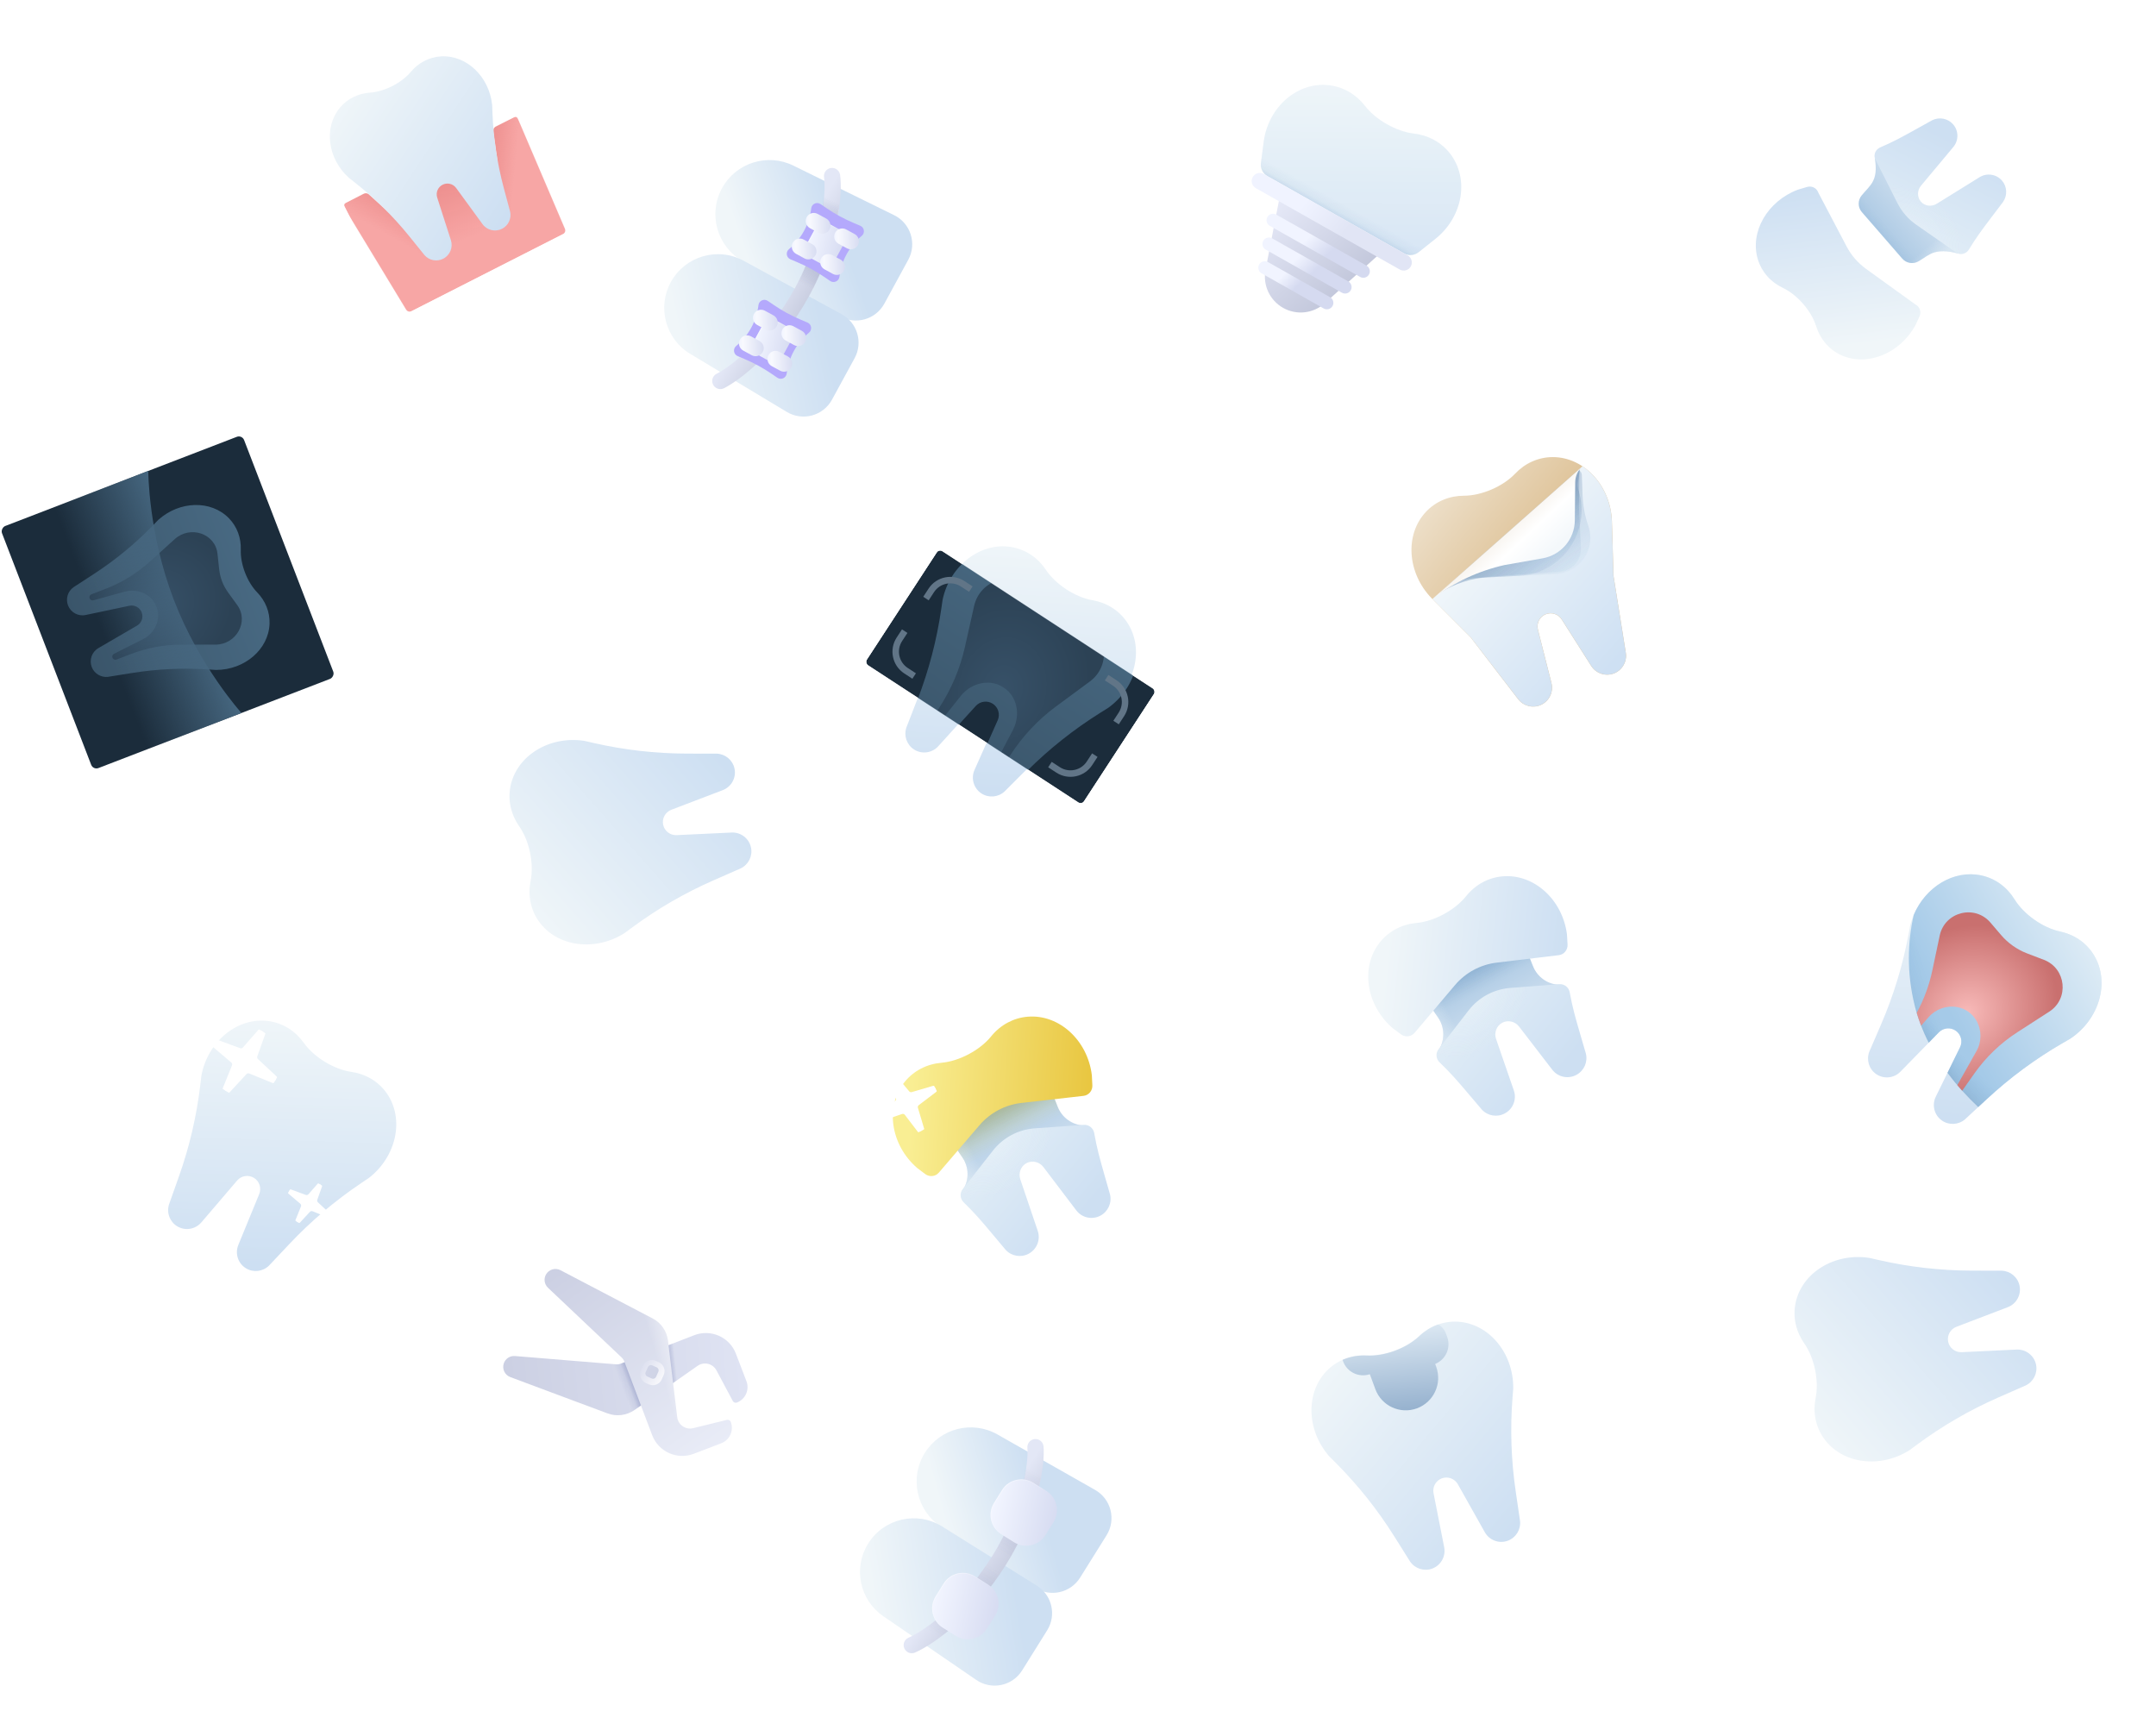 <svg width="6134" height="4922" viewBox="0 0 6134 4922" fill="none" xmlns="http://www.w3.org/2000/svg">
<g clip-path="url(#clip0_396_1814)">
<path fill-rule="evenodd" clip-rule="evenodd" d="M5133.33 3822.05C5162.01 3863.02 5175.57 3927.96 5165.7 3976.98C5157.67 4016.81 5164.76 4058 5189.06 4092.31C5240.33 4164.69 5349.01 4179.26 5433.07 4125.53C5433.09 4125.52 5433.11 4125.51 5433.13 4125.52L5454.39 4109.79C5526.24 4056.62 5603.82 4011.66 5685.66 3975.73L5763.52 3941.55C5785.69 3930.72 5797.69 3906.31 5792.67 3882.26C5787.27 3856.43 5763.83 3838.36 5737.36 3839.61L5581.14 3847C5562.74 3847.87 5546.45 3835.31 5542.7 3817.36C5538.95 3799.42 5548.85 3781.39 5566.06 3774.82L5712.17 3719.04C5736.93 3709.59 5751.17 3683.65 5745.78 3657.82C5740.75 3633.77 5719.98 3616.2 5695.33 3615.16L5610.3 3615.01C5520.91 3614.86 5431.83 3604.71 5344.7 3584.76L5318.92 3578.86C5318.9 3578.87 5318.88 3578.88 5318.86 3578.88C5220.31 3563.3 5126.56 3620.15 5108.56 3707.02C5100.03 3748.18 5110.03 3788.76 5133.33 3822.05Z" fill="url(#paint0_linear_396_1814)"/>
</g>
<g clip-path="url(#clip1_396_1814)">
<mask id="mask0_396_1814" style="mask-type:alpha" maskUnits="userSpaceOnUse" x="979" y="332" width="630" height="555">
<path d="M980.26 587.72C978.257 583.782 979.825 578.966 983.763 576.962L1034.19 551.305C1039.36 548.674 1045.62 549.505 1049.93 553.393L1113.75 611.037C1121.92 618.41 1134.27 618.62 1142.68 611.528L1251.94 519.386C1253.81 517.808 1256.02 516.68 1258.39 516.089L1398.71 481.217C1409.65 478.498 1416.76 467.949 1415.18 456.787L1403.49 374.035C1402.65 368.112 1405.67 362.311 1411 359.598L1462.33 333.482C1466.46 331.383 1471.5 333.213 1473.32 337.469L1607.24 650.855C1609.72 656.664 1607.27 663.402 1601.64 666.266L1171.15 885.287C1165.55 888.135 1158.7 886.184 1155.45 880.813L993.365 613.478L980.26 587.72Z" fill="url(#paint1_linear_396_1814)"/>
</mask>
<g mask="url(#mask0_396_1814)">
<rect x="976.633" y="580.59" width="553.5" height="359.775" transform="rotate(-26.965 976.633 580.59)" fill="#F7A6A5"/>
<rect opacity="0.6" x="1159.93" y="574.686" width="212.175" height="171.219" transform="rotate(-26.965 1159.93 574.686)" fill="url(#paint2_linear_396_1814)"/>
<rect opacity="0.6" x="1009.85" y="506.597" width="293.781" height="96.106" transform="rotate(29.242 1009.85 506.597)" fill="url(#paint3_linear_396_1814)"/>
<rect opacity="0.6" width="293.781" height="75.586" transform="matrix(-0.093 0.996 0.996 0.093 1404.38 322.821)" fill="url(#paint4_linear_396_1814)"/>
</g>
<path fill-rule="evenodd" clip-rule="evenodd" d="M1168.63 204.666C1142.34 236.037 1093.89 260.684 1053.05 263.469C1019.87 265.732 988.818 280.175 966.861 306.665C920.525 362.565 932.061 451.163 992.356 505.704C992.369 505.716 992.377 505.733 992.379 505.751L1009.32 519.082C1066.58 564.144 1118.57 615.469 1164.32 672.099L1207.84 725.97C1221.11 741.075 1242.94 745.258 1260.89 736.13C1280.15 726.327 1289.47 704.006 1282.86 683.454L1243.89 562.194C1239.3 547.912 1245.77 532.401 1259.16 525.589C1272.55 518.777 1288.9 522.678 1297.74 534.797L1372.81 637.692C1385.53 655.131 1409.06 660.746 1428.32 650.943C1446.27 641.815 1455.74 621.701 1451.34 602.088L1433.42 535.19C1414.59 464.864 1403.71 392.622 1401 319.809L1400.19 298.269C1400.18 298.257 1400.17 298.24 1400.17 298.223C1391.58 217.374 1326.76 155.886 1254.29 160.428C1219.96 162.58 1190 179.178 1168.63 204.666Z" fill="url(#paint5_linear_396_1814)"/>
</g>
<g clip-path="url(#clip2_396_1814)">
<path fill-rule="evenodd" clip-rule="evenodd" d="M999.419 3049.51C949.927 3042.35 893.314 3007.77 864.355 2967C840.826 2933.87 805.951 2910.83 764.317 2905.04C676.456 2892.83 591.417 2962.05 573.003 3060.1C572.999 3060.12 572.987 3060.14 572.969 3060.15L569.873 3086.41C559.407 3175.18 539.05 3262.51 509.18 3346.75L480.766 3426.89C473.474 3450.47 483.044 3475.93 504.009 3488.74C526.527 3502.49 555.746 3497.79 572.966 3477.64L674.565 3358.74C686.531 3344.74 706.836 3341.47 722.483 3351.03C738.13 3360.59 744.49 3380.15 737.493 3397.18L678.077 3541.85C668.007 3566.37 677.159 3594.52 699.677 3608.27C720.642 3621.08 747.665 3617.97 765.312 3600.73L823.648 3538.86C884.973 3473.83 953.376 3415.86 1027.58 3366.03L1049.53 3351.29C1049.54 3351.27 1049.55 3351.25 1049.57 3351.24C1128.41 3290.1 1151.18 3182.84 1100.21 3110.24C1076.05 3075.84 1039.63 3055.32 999.419 3049.51Z" fill="url(#paint6_linear_396_1814)"/>
<g filter="url(#filter0_f_396_1814)">
<path d="M732.019 3005.51L754.898 2941.2C755.215 2940.31 754.864 2939.32 754.056 2938.83L738.081 2929.07C737.251 2928.56 736.176 2928.73 735.535 2929.46L691.051 2980.2C689.141 2982.38 686.087 2983.16 683.368 2982.16L611.933 2955.85C611.037 2955.52 610.032 2955.87 609.535 2956.68L600.373 2971.68C599.86 2972.52 600.035 2973.61 600.785 2974.25L658.119 3022.96C660.418 3024.91 661.207 3028.12 660.076 3030.92L633.642 3096.27C633.275 3097.17 633.618 3098.21 634.454 3098.72L650.405 3108.47C651.218 3108.96 652.269 3108.82 652.916 3108.12L701.276 3055.82C703.256 3053.67 706.358 3052.98 709.059 3054.09L775.694 3081.27C777.056 3081.82 778.621 3081.31 779.387 3080.05L787.69 3066.46C788.433 3065.25 788.218 3063.68 787.176 3062.7L733.841 3012.98C731.799 3011.07 731.084 3008.14 732.019 3005.51Z" fill="url(#paint7_linear_396_1814)"/>
</g>
<path d="M719.284 3006.21L748.399 2941.36C749.604 2938.67 748.626 2935.51 746.114 2933.98C743.543 2932.41 740.199 2933.05 738.391 2935.46L696.197 2991.74C693.372 2995.51 688.3 2996.8 684.02 2994.83L612.332 2961.89C609.669 2960.67 606.513 2961.63 604.985 2964.13C603.417 2966.7 604.081 2970.04 606.512 2971.81L669.565 3017.8C673.491 3020.67 674.79 3025.94 672.645 3030.3L640.285 3096.09C638.957 3098.79 639.906 3102.05 642.473 3103.62C644.983 3105.15 648.242 3104.57 650.068 3102.27L696.047 3044.24C698.988 3040.53 704.128 3039.39 708.362 3041.51L776.02 3075.38C778.714 3076.73 781.992 3075.79 783.562 3073.22C785.09 3070.72 784.511 3067.47 782.213 3065.65L722.2 3018.15C718.61 3015.31 717.408 3010.39 719.284 3006.21Z" fill="url(#paint8_linear_396_1814)"/>
<g filter="url(#filter1_f_396_1814)">
<path d="M902.773 3413.23L916.384 3374.98C916.701 3374.08 916.35 3373.09 915.542 3372.6L906.546 3367.1C905.716 3366.6 904.641 3366.76 903.999 3367.49L877.618 3397.59C875.708 3399.77 872.654 3400.54 869.935 3399.54L827.266 3383.83C826.37 3383.5 825.366 3383.85 824.868 3384.66L819.757 3393.03C819.243 3393.87 819.418 3394.96 820.168 3395.59L854.304 3424.6C856.604 3426.55 857.393 3429.76 856.261 3432.56L840.58 3471.32C840.213 3472.23 840.557 3473.27 841.392 3473.78L850.365 3479.26C851.178 3479.76 852.229 3479.61 852.876 3478.91L881.648 3447.79C883.628 3445.65 886.73 3444.96 889.431 3446.06L928.785 3462.12C930.147 3462.67 931.711 3462.16 932.478 3460.9L936.731 3453.94C937.474 3452.73 937.259 3451.16 936.217 3450.18L904.594 3420.7C902.553 3418.8 901.837 3415.86 902.773 3413.23Z" fill="url(#paint9_linear_396_1814)"/>
</g>
<path d="M895.377 3412.65L912.5 3374.5C913.258 3372.82 912.642 3370.83 911.063 3369.86C909.446 3368.88 907.344 3369.28 906.207 3370.79L881.474 3403.79C878.649 3407.56 873.577 3408.84 869.297 3406.88L826.945 3387.41C825.271 3386.65 823.286 3387.25 822.326 3388.82C821.339 3390.44 821.757 3392.54 823.285 3393.65L860.411 3420.73C864.336 3423.6 865.636 3428.87 863.491 3433.23L844.521 3471.79C843.686 3473.49 844.282 3475.54 845.897 3476.53C847.475 3477.49 849.524 3477.13 850.673 3475.68L877.709 3441.56C880.649 3437.85 885.79 3436.71 890.023 3438.83L929.867 3458.77C931.561 3459.62 933.622 3459.03 934.61 3457.42C935.57 3455.84 935.206 3453.8 933.761 3452.66L898.293 3424.58C894.703 3421.74 893.502 3416.82 895.377 3412.65Z" fill="url(#paint10_linear_396_1814)"/>
</g>
<g clip-path="url(#clip3_396_1814)">
<path fill-rule="evenodd" clip-rule="evenodd" d="M4310.55 1347.69C4276.13 1383.97 4215.21 1410.23 4165.2 1410.34C4124.57 1410.43 4085.62 1425.6 4056.86 1456.26C3996.15 1520.96 4003.59 1630.39 4073.07 1702.03L4073.05 1702.05L4184.21 1813.36L4319.27 1989.05C4334.31 2008.62 4360.63 2015.5 4383.19 2005.78C4407.42 1995.33 4420.45 1968.76 4413.94 1943.07L4375.51 1791.47C4370.98 1773.61 4380.03 1755.15 4396.87 1747.89C4413.71 1740.63 4433.35 1746.73 4443.23 1762.28L4527.05 1894.31C4541.26 1916.69 4569.52 1925.46 4593.75 1915.02C4616.31 1905.29 4629.38 1881.43 4625.48 1857.07L4590.49 1638.23L4585.9 1480.99L4585.87 1480.99C4581.49 1381.29 4507.04 1300.75 4418.32 1300.46C4376.29 1300.32 4338.51 1318.22 4310.55 1347.69Z" fill="url(#paint11_linear_396_1814)"/>
<mask id="mask1_396_1814" style="mask-type:alpha" maskUnits="userSpaceOnUse" x="4075" y="1326" width="552" height="685">
<path fill-rule="evenodd" clip-rule="evenodd" d="M4075.2 1704.21L4184.2 1813.36L4319.27 1989.06C4334.31 2008.62 4360.62 2015.51 4383.18 2005.78C4407.41 1995.34 4420.44 1968.76 4413.93 1943.07L4375.5 1791.47C4370.97 1773.62 4380.03 1755.15 4396.87 1747.89C4413.7 1740.63 4433.35 1746.73 4443.22 1762.28L4527.04 1894.31C4541.25 1916.69 4569.51 1925.47 4593.75 1915.02C4616.31 1905.3 4629.37 1881.44 4625.47 1857.07L4590.49 1638.24L4585.89 1481L4585.86 1481C4582.98 1415.43 4549.8 1358.15 4502.18 1326.53L4075.2 1704.21Z" fill="url(#paint12_linear_396_1814)"/>
</mask>
<g mask="url(#mask1_396_1814)">
<rect x="3923.6" y="1575.91" width="715.167" height="622.798" transform="rotate(-23.318 3923.6 1575.91)" fill="url(#paint13_linear_396_1814)"/>
<g filter="url(#filter2_f_396_1814)">
<path d="M4438.02 1626.42C4473 1623.9 4499.57 1593.92 4497.88 1558.9L4492.23 1441.63L4493.81 1335.28L4095.34 1687.6C4138.17 1660.55 4187.01 1644.49 4237.53 1640.85L4438.02 1626.42Z" fill="url(#paint14_linear_396_1814)" fill-opacity="0.17"/>
</g>
<g filter="url(#filter3_f_396_1814)">
<path d="M4321.98 1638.13C4444.28 1631.88 4527.77 1511.85 4491.1 1395.01C4488.76 1387.55 4488.18 1379.64 4489.4 1371.92L4498.44 1314.91L4493.81 1335.28L4095.34 1687.6L4099.24 1685.14C4139.45 1659.74 4185.52 1645.12 4233.03 1642.69L4321.98 1638.13Z" fill="url(#paint15_linear_396_1814)" fill-opacity="0.17"/>
</g>
<g filter="url(#filter4_f_396_1814)">
<path d="M4427.2 1632.75C4495.45 1629.26 4541.3 1561.33 4519.03 1496.73C4509.12 1468.01 4503.54 1437.98 4502.46 1407.63L4500.46 1351.4C4499.93 1336.36 4480.89 1330.22 4471.66 1342.1L4095.34 1687.6L4128.91 1666.4C4149.67 1653.28 4173.46 1645.73 4197.98 1644.48L4427.2 1632.75Z" fill="url(#paint16_linear_396_1814)" fill-opacity="0.17"/>
</g>
<path d="M4480.51 1480.47C4480 1533.78 4441.55 1579.15 4389.05 1588.42L4281.28 1607.43C4207.4 1623.76 4137.98 1656.03 4077.88 1702L4502.54 1326.18C4489.35 1337.85 4481.72 1354.57 4481.55 1372.19L4480.51 1480.47Z" fill="url(#paint17_linear_396_1814)"/>
</g>
</g>
<g clip-path="url(#clip4_396_1814)">
<path d="M4027.04 2801.75L4319.44 2644.28L4361.81 2749.34C4374.07 2779.74 4402.92 2800.2 4435.66 2801.72L4094.53 2985.43C4111.28 2957.26 4110.07 2921.91 4091.44 2894.94L4027.04 2801.75Z" fill="url(#paint18_linear_396_1814)"/>
<path d="M4027.04 2801.75L4319.44 2644.28L4361.81 2749.34C4374.07 2779.74 4402.92 2800.2 4435.66 2801.72L4094.53 2985.43C4111.28 2957.26 4110.07 2921.91 4091.44 2894.94L4027.04 2801.75Z" fill="url(#paint19_linear_396_1814)" fill-opacity="0.4"/>
<path d="M4027.04 2801.75L4319.44 2644.28L4361.81 2749.34C4374.07 2779.74 4402.92 2800.2 4435.66 2801.72L4094.53 2985.43C4111.28 2957.26 4110.07 2921.91 4091.44 2894.94L4027.04 2801.75Z" fill="url(#paint20_linear_396_1814)" fill-opacity="0.05"/>
<path d="M4027.04 2801.75L4319.44 2644.28L4361.81 2749.34C4374.07 2779.74 4402.92 2800.2 4435.66 2801.72L4094.53 2985.43C4111.28 2957.26 4110.07 2921.91 4091.44 2894.94L4027.04 2801.75Z" fill="url(#paint21_linear_396_1814)" fill-opacity="0.2"/>
<path d="M4465.92 2823.12C4463.33 2808.97 4450.58 2798.9 4436.24 2800L4296.88 2810.76C4250.18 2814.36 4207.17 2837.52 4178.46 2874.53L4092.78 2984.97C4083.96 2996.33 4085.36 3012.52 4095.74 3022.48C4126.93 3052.37 4145.88 3074.29 4178.06 3112.21L4215.9 3156.79C4232.61 3174.94 4259.55 3179.43 4281.36 3167.72C4281.37 3167.71 4281.39 3167.7 4281.41 3167.69C4281.43 3167.68 4281.45 3167.67 4281.47 3167.66C4304.86 3155.03 4315.67 3127.36 4306.98 3102.33L4256.42 2955.88C4250.38 2938.47 4257.57 2918.59 4273.85 2909.82C4290.13 2901.05 4310.68 2906 4321.89 2920.62L4416.34 3043.44C4432.46 3064.46 4461.51 3070.66 4484.93 3058.09C4484.95 3058.08 4484.97 3058.07 4484.98 3058.06C4485 3058.05 4485.02 3058.04 4485.04 3058.03C4506.82 3046.27 4517.89 3021.3 4511.94 2997.36L4495.54 2941.23C4481.59 2893.49 4473.72 2865.61 4465.92 2823.12Z" fill="url(#paint22_linear_396_1814)"/>
<path d="M4465.92 2823.12C4463.33 2808.97 4450.58 2798.9 4436.24 2800L4296.88 2810.76C4250.18 2814.36 4207.17 2837.52 4178.46 2874.53L4092.78 2984.97C4083.96 2996.33 4085.36 3012.52 4095.74 3022.48C4126.93 3052.37 4145.88 3074.29 4178.06 3112.21L4215.9 3156.79C4232.61 3174.94 4259.55 3179.43 4281.36 3167.72C4281.37 3167.71 4281.39 3167.7 4281.41 3167.69C4281.43 3167.68 4281.45 3167.67 4281.47 3167.66C4304.86 3155.03 4315.67 3127.36 4306.98 3102.33L4256.42 2955.88C4250.38 2938.47 4257.57 2918.59 4273.85 2909.82C4290.13 2901.05 4310.68 2906 4321.89 2920.62L4416.34 3043.44C4432.46 3064.46 4461.51 3070.66 4484.93 3058.09C4484.95 3058.08 4484.97 3058.07 4484.98 3058.06C4485 3058.05 4485.02 3058.04 4485.04 3058.03C4506.82 3046.27 4517.89 3021.3 4511.94 2997.36L4495.54 2941.23C4481.59 2893.49 4473.72 2865.61 4465.92 2823.12Z" fill="url(#paint23_radial_396_1814)" fill-opacity="0.2"/>
<path d="M4030.25 2625.8C4080.4 2621.16 4139.3 2589.44 4170.77 2550.12C4183.98 2533.62 4200.08 2519.96 4218.38 2510.11L4218.39 2510.1C4235.5 2500.89 4254.53 2495 4274.9 2493.23C4363.92 2485.49 4445.35 2559.11 4458.12 2658.19L4458.14 2658.19C4458.72 2667.81 4459.21 2677.52 4459.81 2687.22C4460.73 2702.25 4449.93 2715.69 4434.97 2717.49L4258.33 2738.73C4212.07 2744.29 4169.63 2767.14 4139.53 2802.7L4024.58 2938.5C4014.84 2950 3997.69 2951.62 3985.64 2942.58C3977.87 2936.74 3970.03 2930.99 3962.32 2925.21L3962.34 2925.19C3886.64 2860 3869.99 2751.49 3925.44 2681.43C3951.71 2648.24 3989.51 2629.57 4030.25 2625.8Z" fill="url(#paint24_linear_396_1814)"/>
</g>
<g clip-path="url(#clip5_396_1814)">
<path d="M2674.37 3199.5L2967.73 3043.85L3009.45 3149.17C3021.52 3179.64 3050.25 3200.28 3082.98 3202L2740.72 3383.6C2757.64 3355.53 2756.66 3320.17 2738.19 3293.09L2674.37 3199.5Z" fill="url(#paint25_linear_396_1814)"/>
<path d="M2674.37 3199.5L2967.73 3043.85L3009.45 3149.17C3021.52 3179.64 3050.25 3200.28 3082.98 3202L2740.72 3383.6C2757.64 3355.53 2756.66 3320.17 2738.19 3293.09L2674.37 3199.5Z" fill="url(#paint26_linear_396_1814)" fill-opacity="0.4"/>
<path d="M2674.37 3199.5L2967.73 3043.85L3009.45 3149.17C3021.52 3179.64 3050.25 3200.28 3082.98 3202L2740.72 3383.6C2757.64 3355.53 2756.66 3320.17 2738.19 3293.09L2674.37 3199.5Z" fill="url(#paint27_linear_396_1814)" fill-opacity="0.05"/>
<path d="M2674.37 3199.5L2967.73 3043.85L3009.45 3149.17C3021.52 3179.64 3050.25 3200.28 3082.98 3202L2740.72 3383.6C2757.64 3355.53 2756.66 3320.17 2738.19 3293.09L2674.37 3199.5Z" fill="url(#paint28_linear_396_1814)" fill-opacity="0.2"/>
<path d="M2674.37 3199.5L2967.73 3043.85L3009.45 3149.17C3021.52 3179.64 3050.25 3200.28 3082.98 3202L2740.72 3383.6C2757.64 3355.53 2756.66 3320.17 2738.19 3293.09L2674.37 3199.5Z" fill="url(#paint29_linear_396_1814)" fill-opacity="0.3"/>
<path d="M3113.11 3223.59C3110.6 3209.42 3097.92 3199.27 3083.57 3200.29L2944.15 3210.18C2897.42 3213.49 2854.27 3236.39 2825.33 3273.22L2738.97 3383.12C2730.08 3394.43 2731.38 3410.63 2741.7 3420.65C2772.71 3450.73 2791.51 3472.77 2823.46 3510.89L2861.02 3555.71C2877.62 3573.95 2904.54 3578.61 2926.41 3567.04C2926.43 3567.03 2926.45 3567.02 2926.47 3567.01C2926.49 3567 2926.5 3566.99 2926.52 3566.98C2949.99 3554.49 2960.97 3526.89 2952.44 3501.81L2902.79 3355.05C2896.86 3337.6 2904.17 3317.76 2920.5 3309.1C2936.83 3300.43 2957.36 3305.5 2968.48 3320.19L3062.16 3443.59C3078.15 3464.72 3107.17 3471.1 3130.66 3458.67C3130.68 3458.66 3130.7 3458.65 3130.72 3458.64C3130.73 3458.63 3130.75 3458.62 3130.77 3458.61C3152.62 3446.98 3163.85 3422.09 3158.05 3398.11L3141.99 3341.88C3128.34 3294.05 3120.64 3266.13 3113.11 3223.59Z" fill="url(#paint30_linear_396_1814)"/>
<path d="M3113.11 3223.59C3110.6 3209.42 3097.92 3199.27 3083.57 3200.29L2944.15 3210.18C2897.42 3213.49 2854.27 3236.39 2825.33 3273.22L2738.97 3383.12C2730.08 3394.43 2731.38 3410.63 2741.7 3420.65C2772.71 3450.73 2791.51 3472.77 2823.46 3510.89L2861.02 3555.71C2877.62 3573.95 2904.54 3578.61 2926.41 3567.04C2926.43 3567.03 2926.45 3567.02 2926.47 3567.01C2926.49 3567 2926.5 3566.99 2926.52 3566.98C2949.99 3554.49 2960.97 3526.89 2952.44 3501.81L2902.79 3355.05C2896.86 3337.6 2904.17 3317.76 2920.5 3309.1C2936.83 3300.43 2957.36 3305.5 2968.48 3320.19L3062.16 3443.59C3078.15 3464.72 3107.17 3471.1 3130.66 3458.67C3130.68 3458.66 3130.7 3458.65 3130.72 3458.64C3130.73 3458.63 3130.75 3458.62 3130.77 3458.61C3152.62 3446.98 3163.85 3422.09 3158.05 3398.11L3141.99 3341.88C3128.34 3294.05 3120.64 3266.13 3113.11 3223.59Z" fill="url(#paint31_radial_396_1814)" fill-opacity="0.2"/>
<path d="M2678.67 3023.58C2728.84 3019.25 2787.94 2987.89 2819.65 2948.77C2832.97 2932.35 2849.15 2918.79 2867.51 2909.05L2867.52 2909.04C2884.69 2899.93 2903.75 2894.17 2924.14 2892.52C3013.2 2885.33 3094.17 2959.46 3106.33 3058.61L3106.35 3058.61C3106.87 3068.23 3107.3 3077.95 3107.84 3087.65C3108.66 3102.69 3097.78 3116.06 3082.82 3117.76L2906.04 3137.91C2859.75 3143.19 2817.17 3165.78 2786.85 3201.15L2671.06 3336.23C2661.25 3347.67 2644.08 3349.19 2632.09 3340.07C2624.36 3334.19 2616.56 3328.38 2608.88 3322.56L2608.9 3322.54C2533.61 3256.88 2517.63 3148.27 2573.51 3078.55C2599.99 3045.53 2637.9 3027.09 2678.67 3023.58Z" fill="url(#paint32_linear_396_1814)"/>
<g filter="url(#filter5_f_396_1814)">
<path d="M2586.66 3104.84L2548.62 3059.16C2548.01 3058.43 2546.98 3058.23 2546.15 3058.67L2531.91 3066.22C2531.05 3066.68 2530.65 3067.69 2530.95 3068.61L2549.23 3124.42C2550.13 3127.18 2549.24 3130.2 2546.99 3132.03L2495.54 3173.93C2494.8 3174.53 2494.59 3175.57 2495.03 3176.42L2502.11 3189.75C2502.57 3190.62 2503.6 3191.03 2504.53 3190.7L2566.48 3169.35C2569.33 3168.37 2572.5 3169.32 2574.33 3171.72L2611.55 3220.49C2612.14 3221.27 2613.21 3221.51 2614.07 3221.05L2628.28 3213.51C2629.12 3213.06 2629.53 3212.08 2629.26 3211.17L2611.52 3151.72C2610.69 3148.93 2611.68 3145.91 2614 3144.14L2663.86 3106.33C2665.03 3105.44 2665.38 3103.83 2664.69 3102.53L2658.39 3090.65C2657.72 3089.39 2656.26 3088.78 2654.89 3089.18L2594.01 3107.07C2591.33 3107.86 2588.44 3106.98 2586.66 3104.84Z" fill="url(#paint33_linear_396_1814)"/>
</g>
<path d="M2581.29 3114.48L2545.69 3064.01C2544.2 3061.89 2541.36 3061.21 2539.07 3062.43C2536.72 3063.67 2535.7 3066.5 2536.72 3068.95L2560.1 3125.36C2561.91 3129.71 2560.43 3134.73 2556.56 3137.41L2500.15 3176.46C2498.03 3177.93 2497.34 3180.76 2498.55 3183.04C2499.79 3185.38 2502.63 3186.38 2505.06 3185.33L2567.37 3158.55C2571.83 3156.63 2577.03 3158.2 2579.68 3162.26L2614.52 3215.53C2615.97 3217.75 2618.87 3218.5 2621.21 3217.26C2623.51 3216.04 2624.53 3213.31 2623.6 3210.89L2600.57 3150.84C2598.88 3146.42 2600.52 3141.41 2604.5 3138.85L2659.78 3103.26C2662.01 3101.82 2662.77 3098.91 2661.53 3096.56C2660.32 3094.28 2657.59 3093.26 2655.18 3094.19L2593.04 3118.05C2588.77 3119.69 2583.93 3118.22 2581.29 3114.48Z" fill="url(#paint34_linear_396_1814)"/>
</g>
<g clip-path="url(#clip6_396_1814)">
<path d="M5458.67 743.302C5443.33 752.378 5423.7 749.196 5412.02 735.74L5297.18 603.499C5285.53 590.08 5285.13 570.25 5296.24 556.376C5307.33 542.52 5321.39 530.591 5329.23 514.671C5339.21 494.412 5337.21 471.232 5333.95 449.411L5570.99 721.499C5550.09 715.29 5525.14 711.723 5503.89 717.933C5487.63 722.686 5474.22 734.099 5459.64 742.727L5458.67 743.302Z" fill="url(#paint35_linear_396_1814)"/>
<path d="M5458.67 743.302C5443.33 752.378 5423.7 749.196 5412.02 735.74L5297.18 603.499C5285.53 590.08 5285.13 570.25 5296.24 556.376C5307.33 542.52 5321.39 530.591 5329.23 514.671C5339.21 494.412 5337.21 471.232 5333.95 449.411L5570.99 721.499C5550.09 715.29 5525.14 711.723 5503.89 717.933C5487.63 722.686 5474.22 734.099 5459.64 742.727L5458.67 743.302Z" fill="url(#paint36_linear_396_1814)" fill-opacity="0.4"/>
<path d="M5458.67 743.302C5443.33 752.378 5423.7 749.196 5412.02 735.74L5297.18 603.499C5285.53 590.08 5285.13 570.25 5296.24 556.376C5307.33 542.52 5321.39 530.591 5329.23 514.671C5339.21 494.412 5337.21 471.232 5333.95 449.411L5570.99 721.499C5550.09 715.29 5525.14 711.723 5503.89 717.933C5487.63 722.686 5474.22 734.099 5459.64 742.727L5458.67 743.302Z" fill="url(#paint37_linear_396_1814)" fill-opacity="0.05"/>
<path d="M5349.22 419.46C5337.75 424.385 5331.27 436.585 5333.68 448.502C5334 450.075 5334.63 451.561 5335.35 452.993L5398.42 577.81C5410.82 602.361 5429.13 623.446 5451.7 639.171L5566.44 719.113C5567.76 720.031 5569.14 720.868 5570.65 721.403C5582.12 725.456 5595.1 720.753 5601.59 710.089C5622.34 675.956 5638.33 654.45 5666.11 617.77L5698.78 574.645C5711.81 555.916 5710.54 530.839 5695.71 513.715L5695.67 513.672L5695.63 513.629C5679.66 495.273 5652.62 491.298 5631.81 504.251L5509.98 579.824C5495.51 588.833 5476.2 586.499 5465.1 573.718C5454 560.937 5454.4 541.49 5465.35 528.423L5557.26 418.394C5573 399.605 5572.86 372.282 5556.92 353.89L5556.88 353.847L5556.85 353.804C5541.97 336.714 5517.32 331.944 5496.95 342.222L5449.67 368.517C5409.46 390.882 5385.92 403.697 5349.22 419.46Z" fill="url(#paint38_linear_396_1814)"/>
<path d="M5349.22 419.46C5337.75 424.385 5331.27 436.585 5333.68 448.502C5334 450.075 5334.63 451.561 5335.35 452.993L5398.42 577.81C5410.82 602.361 5429.13 623.446 5451.7 639.171L5566.44 719.113C5567.76 720.031 5569.14 720.868 5570.65 721.403C5582.12 725.456 5595.1 720.753 5601.59 710.089C5622.34 675.956 5638.33 654.45 5666.11 617.77L5698.78 574.645C5711.81 555.916 5710.54 530.839 5695.71 513.715L5695.67 513.672L5695.63 513.629C5679.66 495.273 5652.62 491.298 5631.81 504.251L5509.98 579.824C5495.51 588.833 5476.2 586.499 5465.1 573.718C5454 560.937 5454.4 541.49 5465.35 528.423L5557.26 418.394C5573 399.605 5572.86 372.282 5556.92 353.89L5556.88 353.847L5556.85 353.804C5541.97 336.714 5517.32 331.944 5496.95 342.222L5449.67 368.517C5409.46 390.882 5385.92 403.697 5349.22 419.46Z" fill="url(#paint39_radial_396_1814)" fill-opacity="0.2"/>
<path d="M5167.16 928.222C5153.47 884.477 5113.72 838.701 5072.33 819.011C5054.95 810.744 5039.59 799.295 5027.24 785.078L5027.23 785.066C5015.69 771.77 5006.78 756.054 5001.32 738.256C4977.46 660.503 5028.34 572.161 5115.19 539.641L5115.18 539.621C5123.74 537.052 5132.39 534.544 5141.02 531.946C5153.69 528.129 5167.07 534.009 5172.22 545.669C5172.79 546.959 5173.33 548.27 5173.98 549.519L5253.8 701.287C5267.08 726.534 5286.03 748.358 5309.17 765.045L5448.25 865.358C5449.39 866.183 5450.62 866.895 5451.81 867.641C5462.63 874.381 5466.58 888.45 5461.02 900.464C5457.24 908.638 5453.54 916.856 5449.8 924.967L5449.78 924.958C5405.41 1006.38 5310.8 1044.38 5237.16 1009.85C5202.28 993.496 5178.29 963.764 5167.16 928.222Z" fill="url(#paint40_linear_396_1814)"/>
</g>
<g clip-path="url(#clip7_396_1814)">
<path d="M3883.61 301.406C3914.39 341.139 3972.63 374.069 4022.54 379.968C4063.1 384.761 4100.49 404.222 4126.18 437.758C4180.4 508.542 4162.18 615.5 4085.76 678.046L4085.77 678.065L4035.92 717.639C4024.15 726.981 4007.89 728.254 3994.81 720.858L3605.78 500.869C3592.7 493.473 3585.41 478.885 3587.35 463.986L3595.57 400.866L3595.59 400.869C3609.8 303.141 3692.07 232.4 3780.67 242.384C3822.65 247.114 3858.6 269.124 3883.61 301.406Z" fill="url(#paint41_linear_396_1814)"/>
<path d="M3883.61 301.406C3914.39 341.139 3972.63 374.069 4022.54 379.968C4063.1 384.761 4100.49 404.222 4126.18 437.758C4180.4 508.542 4162.18 615.5 4085.76 678.046L4085.77 678.065L4035.92 717.639C4024.15 726.981 4007.89 728.254 3994.81 720.858L3605.78 500.869C3592.7 493.473 3585.41 478.885 3587.35 463.986L3595.57 400.866L3595.59 400.869C3609.8 303.141 3692.07 232.4 3780.67 242.384C3822.65 247.114 3858.6 269.124 3883.61 301.406Z" fill="url(#paint42_linear_396_1814)" fill-opacity="0.1"/>
<path d="M3883.61 301.406C3914.39 341.139 3972.63 374.069 4022.54 379.968C4063.1 384.761 4100.49 404.222 4126.18 437.758C4180.4 508.542 4162.18 615.5 4085.76 678.046L4085.77 678.065L4035.92 717.639C4024.15 726.981 4007.89 728.254 3994.81 720.858L3605.78 500.869C3592.7 493.473 3585.41 478.885 3587.35 463.986L3595.57 400.866L3595.59 400.869C3609.8 303.141 3692.07 232.4 3780.67 242.384C3822.65 247.114 3858.6 269.124 3883.61 301.406Z" fill="url(#paint43_linear_396_1814)" fill-opacity="0.05"/>
<path d="M3642.14 553.219L3931.22 716.688L3768.85 862.877C3736.27 892.203 3688.6 897.428 3650.45 875.855C3612.3 854.281 3592.21 810.737 3600.55 767.71L3642.14 553.219Z" fill="url(#paint44_linear_396_1814)"/>
<path d="M3564.11 503.796C3570.37 492.709 3584.44 488.803 3595.53 495.073L4005.06 726.654C4016.15 732.923 4020.06 746.994 4013.79 758.081C4007.52 769.168 3993.45 773.074 3982.36 766.804L3572.83 535.223C3561.74 528.953 3557.84 514.883 3564.11 503.796Z" fill="url(#paint45_linear_396_1814)"/>
<path d="M3582.39 752.585C3587.4 743.715 3598.66 740.59 3607.53 745.606L3784.19 845.504C3793.06 850.519 3796.18 861.776 3791.17 870.646C3786.15 879.515 3774.9 882.64 3766.03 877.624L3589.37 777.726C3580.5 772.711 3577.37 761.454 3582.39 752.585Z" fill="url(#paint46_linear_396_1814)"/>
<path d="M3594.1 685.022C3599.11 676.152 3610.37 673.028 3619.24 678.044L3836.05 800.645C3844.92 805.661 3848.05 816.917 3843.03 825.787C3838.01 834.657 3826.76 837.781 3817.89 832.766L3601.08 710.164C3592.21 705.148 3589.08 693.892 3594.1 685.022Z" fill="url(#paint47_linear_396_1814)"/>
<path d="M3605.81 617.46C3610.82 608.59 3622.08 605.465 3630.95 610.481L3887.91 755.787C3896.78 760.803 3899.91 772.059 3894.89 780.929C3889.87 789.798 3878.62 792.923 3869.75 787.907L3612.79 642.601C3603.92 637.586 3600.79 626.329 3605.81 617.46Z" fill="url(#paint48_linear_396_1814)"/>
</g>
<g clip-path="url(#clip8_396_1814)">
<path fill-rule="evenodd" clip-rule="evenodd" d="M4037.5 3801.69C4001.19 3836.07 3938.94 3859.02 3889 3856.45C3848.43 3854.35 3808.72 3867.41 3778.35 3896.48C3714.27 3957.82 3715.81 4067.46 3781.3 4142.72C3781.31 4142.74 3781.32 4142.76 3781.32 4142.78L3800 4161.5C3863.13 4224.77 3919 4294.91 3966.55 4370.6L4011.78 4442.6C4025.75 4462.94 4051.66 4471.23 4074.71 4462.73C4099.47 4453.6 4113.9 4427.76 4108.78 4401.76L4078.54 4248.31C4074.98 4230.24 4085.01 4212.29 4102.22 4205.94C4119.42 4199.6 4138.71 4206.74 4147.73 4222.8L4224.35 4359.14C4237.33 4382.25 4265.08 4392.53 4289.84 4383.4C4312.89 4374.9 4327.22 4351.78 4324.64 4327.24L4312.3 4243.11C4299.33 4154.67 4296.3 4065.06 4303.24 3975.94L4305.3 3949.58C4305.28 3949.56 4305.27 3949.54 4305.27 3949.52C4306.22 3849.76 4236.22 3765.36 4147.66 3760.31C4105.69 3757.91 4067.01 3773.76 4037.5 3801.69Z" fill="url(#paint49_linear_396_1814)"/>
<mask id="mask2_396_1814" style="mask-type:alpha" maskUnits="userSpaceOnUse" x="3731" y="3760" width="594" height="707">
<path fill-rule="evenodd" clip-rule="evenodd" d="M4037.5 3801.69C4001.19 3836.07 3938.94 3859.02 3889 3856.45C3848.43 3854.35 3808.72 3867.41 3778.35 3896.48C3714.27 3957.82 3715.81 4067.46 3781.3 4142.72C3781.31 4142.74 3781.32 4142.76 3781.32 4142.78L3800 4161.5C3863.13 4224.77 3919 4294.91 3966.55 4370.6L4011.78 4442.6C4025.75 4462.94 4051.66 4471.23 4074.71 4462.73C4099.47 4453.6 4113.9 4427.76 4108.78 4401.76L4078.54 4248.31C4074.98 4230.24 4085.01 4212.29 4102.22 4205.94C4119.42 4199.6 4138.71 4206.74 4147.73 4222.8L4224.35 4359.14C4237.33 4382.25 4265.08 4392.53 4289.84 4383.4C4312.89 4374.9 4327.22 4351.78 4324.64 4327.24L4312.3 4243.11C4299.33 4154.67 4296.3 4065.06 4303.24 3975.94L4305.3 3949.58C4305.28 3949.56 4305.27 3949.54 4305.27 3949.52C4306.22 3849.76 4236.22 3765.36 4147.66 3760.31C4105.69 3757.91 4067.01 3773.76 4037.5 3801.69Z" fill="url(#paint50_linear_396_1814)"/>
</mask>
<g mask="url(#mask2_396_1814)">
<path d="M3897.58 3910.52C3897.4 3910.01 3896.84 3909.75 3896.32 3909.91C3865.71 3919.72 3832.52 3903.74 3821.29 3873.28L3817.81 3863.84C3808.19 3837.77 3831.11 3834.8 3857.18 3825.19C3870.92 3820.12 3885.44 3821.43 3897.52 3827.61C3907.6 3807.09 3925.27 3790.25 3948.41 3781.72C3971.56 3773.18 3999.12 3783.17 4020.11 3792.24C4025.28 3779.7 4035.48 3769.28 4049.22 3764.21C4075.29 3754.6 4104.22 3767.94 4113.84 3794.01L4117.32 3803.46C4128.55 3833.91 4113.68 3867.61 4084.03 3880.03C4083.53 3880.24 4083.27 3880.8 4083.46 3881.31L4086.03 3888.29C4103.66 3936.09 4079.19 3989.13 4031.39 4006.76C3983.59 4024.38 3930.55 3999.92 3912.92 3952.12L3897.58 3910.52Z" fill="url(#paint51_linear_396_1814)"/>
</g>
</g>
<g clip-path="url(#clip9_396_1814)">
<path d="M2096.57 3990.31C2120.83 3981.02 2132.97 3953.82 2123.69 3929.56L2093.75 3851.36C2075.63 3804.01 2022.47 3780.41 1975.2 3798.72L1765.74 3879.84C1761.84 3881.35 1757.65 3881.96 1753.49 3881.62L1465.18 3857.97C1451 3856.8 1437.85 3865.45 1433.31 3878.94C1427.98 3894.77 1436.17 3911.97 1451.81 3917.82L1728.62 4021.2C1754.21 4030.76 1782.87 4027.12 1805.26 4011.45L1984.7 3885.9C2002.84 3873.21 2027.99 3879.24 2038.41 3898.77L2084.9 3985.95C2087.13 3990.14 2092.13 3992.01 2096.57 3990.31Z" fill="url(#paint52_linear_396_1814)"/>
<mask id="mask3_396_1814" style="mask-type:alpha" maskUnits="userSpaceOnUse" x="1431" y="3792" width="696" height="235">
<path d="M2096.57 3990.31C2120.83 3981.02 2132.97 3953.82 2123.69 3929.56L2093.75 3851.36C2075.63 3804.01 2022.47 3780.41 1975.2 3798.72L1765.74 3879.84C1761.84 3881.35 1757.65 3881.96 1753.49 3881.62L1465.18 3857.97C1451 3856.8 1437.85 3865.45 1433.31 3878.94C1427.98 3894.77 1436.17 3911.97 1451.81 3917.82L1728.62 4021.2C1754.21 4030.76 1782.87 4027.12 1805.26 4011.45L1984.7 3885.9C2002.84 3873.21 2027.99 3879.24 2038.41 3898.77L2084.9 3985.95C2087.13 3990.14 2092.13 3992.01 2096.57 3990.31Z" fill="url(#paint53_linear_396_1814)"/>
</mask>
<g mask="url(#mask3_396_1814)">
<rect x="1864.27" y="4000.2" width="138.375" height="184.5" transform="rotate(159.056 1864.27 4000.2)" fill="url(#paint54_linear_396_1814)"/>
<rect x="1838.43" y="4010.09" width="46.125" height="184.5" transform="rotate(159.056 1838.43 4010.09)" fill="url(#paint55_linear_396_1814)"/>
<rect x="1889.27" y="3790.06" width="46.125" height="184.5" transform="rotate(-5.944 1889.27 3790.06)" fill="url(#paint56_linear_396_1814)"/>
</g>
<path d="M2079.12 4045.39C2088.41 4069.66 2076.27 4096.86 2052 4106.14L1973.8 4136.08C1926.45 4154.2 1873.39 4130.39 1855.45 4082.96L1776 3872.87C1774.52 3868.96 1772.17 3865.43 1769.14 3862.56L1559.03 3663.72C1548.7 3653.94 1546.36 3638.38 1553.36 3626C1561.59 3611.46 1579.87 3606.07 1594.66 3613.81L1856.44 3750.85C1880.65 3763.52 1897.07 3787.29 1900.36 3814.42L1926.7 4031.82C1929.36 4053.8 1950.65 4068.51 1972.15 4063.22L2068.09 4039.62C2072.7 4038.49 2077.43 4040.96 2079.12 4045.39Z" fill="url(#paint57_linear_396_1814)"/>
<mask id="mask4_396_1814" style="mask-type:alpha" maskUnits="userSpaceOnUse" x="1549" y="3610" width="534" height="533">
<path d="M2079.12 4045.39C2088.41 4069.66 2076.27 4096.86 2052 4106.14L1973.8 4136.08C1926.45 4154.2 1873.39 4130.39 1855.45 4082.96L1776 3872.87C1774.52 3868.96 1772.17 3865.43 1769.14 3862.56L1559.03 3663.72C1548.7 3653.94 1546.36 3638.38 1553.36 3626C1561.59 3611.46 1579.87 3606.07 1594.66 3613.81L1856.44 3750.85C1880.65 3763.52 1897.07 3787.29 1900.36 3814.42L1926.7 4031.82C1929.36 4053.8 1950.65 4068.51 1972.15 4063.22L2068.09 4039.62C2072.7 4038.49 2077.43 4040.96 2079.12 4045.39Z" fill="url(#paint58_linear_396_1814)"/>
</mask>
<g mask="url(#mask4_396_1814)">
<path d="M1988.44 4031.7L1933.73 4052.64L1727.69 3682.07L1875.86 3690.13L1988.44 4031.7Z" fill="url(#paint59_linear_396_1814)"/>
</g>
<g filter="url(#filter6_d_396_1814)">
<path d="M1822.68 3896.29C1816.45 3910.25 1822.72 3926.62 1836.67 3932.85L1845.11 3936.61C1859.07 3942.84 1875.43 3936.58 1881.67 3922.62L1887.27 3910.08C1893.5 3896.12 1887.23 3879.75 1873.28 3873.52L1864.84 3869.76C1850.88 3863.53 1834.51 3869.79 1828.28 3883.75L1822.68 3896.29Z" fill="url(#paint60_linear_396_1814)"/>
</g>
<path d="M1836.87 3903.99C1834.79 3908.64 1836.88 3914.09 1841.53 3916.17L1854.28 3921.86C1858.94 3923.94 1864.39 3921.85 1866.47 3917.2L1873.08 3902.38C1875.16 3897.73 1873.07 3892.28 1868.42 3890.2L1855.67 3884.51C1851.01 3882.43 1845.56 3884.52 1843.48 3889.17L1836.87 3903.99Z" fill="url(#paint61_linear_396_1814)"/>
</g>
<g clip-path="url(#clip10_396_1814)">
<path fill-rule="evenodd" clip-rule="evenodd" d="M5860.91 2650.16C5812 2639.72 5757.82 2601.45 5731.64 2558.84C5710.37 2524.22 5677.1 2498.91 5635.95 2490.36C5549.09 2472.33 5459.64 2535.73 5434.73 2632.34C5434.73 2632.36 5434.71 2632.38 5434.7 2632.39L5429.86 2658.39C5413.51 2746.26 5387.38 2832.04 5351.97 2914.11L5318.28 2992.18C5309.44 3015.21 5317.29 3041.26 5337.36 3055.43C5358.91 3070.66 5388.38 3067.91 5406.9 3048.95L5516.19 2937.08C5529.06 2923.9 5549.54 2922 5564.51 2932.57C5579.49 2943.15 5584.53 2963.09 5576.42 2979.63L5507.5 3120.02C5495.82 3143.81 5503.08 3172.5 5524.63 3187.73C5544.7 3201.9 5571.87 3200.6 5590.62 3184.57L5652.95 3126.73C5718.47 3065.92 5790.58 3012.64 5867.94 2967.86L5890.82 2954.61C5890.83 2954.59 5890.84 2954.57 5890.86 2954.56C5973.59 2898.8 6003.45 2793.3 5957.43 2717.47C5935.62 2681.53 5900.65 2658.64 5860.91 2650.16Z" fill="url(#paint62_linear_396_1814)"/>
<path d="M5444.63 2603.08C5427.9 2677.32 5423.68 2765.68 5447.69 2861.47C5457 2898.59 5470.66 2933.67 5487.39 2966.55L5516.19 2937.08C5529.06 2923.9 5549.54 2922 5564.51 2932.57C5579.49 2943.15 5584.53 2963.09 5576.42 2979.63L5540.79 3052.2C5567.79 3088.54 5597.81 3121.13 5628.24 3149.66L5652.95 3126.73C5718.47 3065.92 5790.58 3012.64 5867.94 2967.86L5890.82 2954.61C5890.83 2954.59 5890.84 2954.57 5890.86 2954.56C5973.59 2898.8 6003.45 2793.3 5957.43 2717.47C5935.62 2681.53 5900.65 2658.64 5860.91 2650.16C5812 2639.72 5757.82 2601.45 5731.64 2558.84C5710.37 2524.22 5677.1 2498.91 5635.95 2490.36C5558.21 2474.22 5478.38 2523.32 5444.63 2603.08Z" fill="url(#paint63_linear_396_1814)"/>
<path d="M5444.63 2603.08C5427.9 2677.32 5423.68 2765.68 5447.69 2861.47C5457 2898.59 5470.66 2933.67 5487.39 2966.55L5516.19 2937.08C5529.06 2923.9 5549.54 2922 5564.51 2932.57C5579.49 2943.15 5584.53 2963.09 5576.42 2979.63L5540.79 3052.2C5567.79 3088.54 5597.81 3121.13 5628.24 3149.66L5652.95 3126.73C5718.47 3065.92 5790.58 3012.64 5867.94 2967.86L5890.82 2954.61C5890.83 2954.59 5890.84 2954.57 5890.86 2954.56C5973.59 2898.8 6003.45 2793.3 5957.43 2717.47C5935.62 2681.53 5900.65 2658.64 5860.91 2650.16C5812 2639.72 5757.82 2601.45 5731.64 2558.84C5710.37 2524.22 5677.1 2498.91 5635.95 2490.36C5558.21 2474.22 5478.38 2523.32 5444.63 2603.08Z" fill="url(#paint64_linear_396_1814)" fill-opacity="0.1"/>
<path d="M5444.63 2603.08C5427.9 2677.32 5423.68 2765.68 5447.69 2861.47C5457 2898.59 5470.66 2933.67 5487.39 2966.55L5516.19 2937.08C5529.06 2923.9 5549.54 2922 5564.51 2932.57C5579.49 2943.15 5584.53 2963.09 5576.42 2979.63L5540.79 3052.2C5567.79 3088.54 5597.81 3121.13 5628.24 3149.66L5652.95 3126.73C5718.47 3065.92 5790.58 3012.64 5867.94 2967.86L5890.82 2954.61C5890.83 2954.59 5890.84 2954.57 5890.86 2954.56C5973.59 2898.8 6003.45 2793.3 5957.43 2717.47C5935.62 2681.53 5900.65 2658.64 5860.91 2650.16C5812 2639.72 5757.82 2601.45 5731.64 2558.84C5710.37 2524.22 5677.1 2498.91 5635.95 2490.36C5558.21 2474.22 5478.38 2523.32 5444.63 2603.08Z" fill="url(#paint65_linear_396_1814)" fill-opacity="0.1"/>
<path d="M5465.78 2918.24C5461.12 2906.23 5456.91 2893.97 5453.18 2881.46C5473.73 2843.78 5488.73 2803.24 5497.65 2761.07L5518.69 2661.61C5532.95 2594.22 5618.35 2572.5 5663.07 2624.9L5693.05 2660.02C5713.05 2683.46 5738.61 2701.51 5767.39 2712.54L5815.11 2730.81C5878.59 2755.13 5887.54 2841.26 5830.41 2878.11L5739.25 2936.92C5691.61 2967.64 5650.32 3007.23 5617.61 3053.53L5582.57 3103.13C5577.9 3097.94 5573.27 3092.66 5568.7 3087.27L5623.33 2990.24C5638.41 2963.46 5638.36 2930.73 5623.2 2903.99C5611.6 2883.54 5591.48 2869.32 5568.33 2865.23C5538.06 2859.87 5507.19 2870.76 5486.99 2893.92L5465.78 2918.24Z" fill="url(#paint66_radial_396_1814)"/>
</g>
<g clip-path="url(#clip11_396_1814)">
<rect x="2134.68" y="773.234" width="92.25" height="55.35" rx="2" transform="rotate(28.599 2134.68 773.234)" fill="url(#paint67_linear_396_1814)"/>
<rect x="2192.09" y="667.94" width="92.25" height="55.35" rx="2" transform="rotate(28.599 2192.09 667.94)" fill="url(#paint68_linear_396_1814)"/>
<path d="M2257.13 471.176C2183.12 434.781 2093.57 463.202 2054.09 535.618C2013.89 609.36 2040.23 701.717 2113.28 743.157L2389.58 899.888C2434.42 925.327 2491.41 909.073 2516.09 863.806L2584.09 739.078C2609.2 693.007 2590.89 635.292 2543.8 612.138L2257.13 471.176Z" fill="url(#paint69_linear_396_1814)"/>
<path d="M1963.82 1006.8C1893.68 964.629 1869.25 874.664 1908.42 802.808C1948.8 728.753 2041.56 701.449 2115.61 741.823L2394.6 893.922C2439.33 918.309 2455.82 974.342 2431.44 1019.07L2367.1 1137.08C2341.99 1183.15 2283.55 1199.02 2238.58 1171.98L1963.82 1006.8Z" fill="url(#paint70_linear_396_1814)"/>
<path fill-rule="evenodd" clip-rule="evenodd" d="M2028.78 1094.37C2023.02 1083.01 2027.55 1069.13 2038.91 1063.37C2078.07 1043.52 2182.54 964.908 2263.02 817.275C2343.52 669.628 2350.08 544.576 2344.43 503.954C2342.68 491.339 2351.48 479.689 2364.1 477.935C2376.72 476.181 2388.37 484.985 2390.12 497.601C2397.28 549.111 2388.18 684.058 2303.52 839.354C2218.85 994.664 2107.76 1080.18 2059.78 1104.51C2048.42 1110.27 2034.54 1105.73 2028.78 1094.37Z" fill="url(#paint71_linear_396_1814)"/>
<path fill-rule="evenodd" clip-rule="evenodd" d="M2364.9 477.838C2352.23 479.15 2343.03 490.484 2344.34 503.153C2348.86 546.82 2339.38 677.217 2258.89 824.849C2178.4 972.496 2076.85 1045.76 2039.64 1063.02C2028.09 1068.38 2023.06 1082.09 2028.42 1093.65C2033.78 1105.2 2047.5 1110.22 2059.05 1104.86C2106.23 1082.98 2214.73 1002.22 2299.39 846.928C2384.06 691.618 2395.76 551.918 2390.22 498.404C2388.91 485.734 2377.57 476.527 2364.9 477.838Z" fill="url(#paint72_radial_396_1814)" fill-opacity="0.3"/>
<path fill-rule="evenodd" clip-rule="evenodd" d="M2364.9 477.838C2352.23 479.15 2343.03 490.484 2344.34 503.153C2348.86 546.82 2339.38 677.217 2258.89 824.849C2178.4 972.496 2076.85 1045.76 2039.64 1063.02C2028.09 1068.38 2023.06 1082.09 2028.42 1093.65C2033.78 1105.2 2047.5 1110.22 2059.05 1104.86C2106.23 1082.98 2214.73 1002.22 2299.39 846.928C2384.06 691.618 2395.76 551.918 2390.22 498.404C2388.91 485.734 2377.57 476.527 2364.9 477.838Z" fill="url(#paint73_radial_396_1814)" fill-opacity="0.3"/>
<path d="M2098.69 1013.11C2086.94 1008.15 2084.64 992.494 2094.46 984.365C2129.76 955.169 2152.47 913.514 2157.89 868.032C2159.4 855.369 2173.8 848.822 2184.33 856.01L2201.3 867.585C2225.56 884.142 2251.41 898.237 2278.48 909.661L2297.39 917.649C2309.14 922.608 2311.44 938.261 2301.62 946.39C2266.32 975.587 2243.61 1017.24 2238.19 1062.72C2236.68 1075.39 2222.28 1081.93 2211.75 1074.75L2194.78 1063.17C2170.52 1046.61 2144.67 1032.52 2117.61 1021.09L2098.69 1013.11Z" fill="#B4A9FC"/>
<g filter="url(#filter7_d_396_1814)">
<path d="M2163.45 1009.56C2145.55 999.803 2138.96 977.39 2148.71 959.497L2166.37 927.099C2176.13 909.207 2198.54 902.609 2216.44 912.364L2232.63 921.196C2250.53 930.951 2257.12 953.364 2247.37 971.257L2229.71 1003.65C2219.95 1021.55 2197.54 1028.14 2179.65 1018.39L2163.45 1009.56Z" fill="url(#paint74_linear_396_1814)"/>
<path d="M2163.93 1008.68C2146.52 999.19 2140.1 977.384 2149.59 959.976L2167.25 927.578C2176.74 910.17 2198.55 903.752 2215.96 913.242L2232.16 922.074C2249.56 931.564 2255.98 953.37 2246.49 970.778L2228.83 1003.18C2219.34 1020.58 2197.53 1027 2180.12 1017.51L2163.93 1008.68Z" stroke="url(#paint75_radial_396_1814)" stroke-width="2"/>
</g>
<g filter="url(#filter8_d_396_1814)">
<path d="M2154.23 920.476C2143.04 914.379 2138.92 900.371 2145.02 889.188C2151.11 878.005 2165.12 873.881 2176.3 879.978L2200.6 893.226C2211.79 899.322 2215.91 913.33 2209.81 924.514C2203.72 935.697 2189.71 939.82 2178.52 933.723L2154.23 920.476Z" fill="url(#paint76_linear_396_1814)"/>
</g>
<g filter="url(#filter9_d_396_1814)">
<path d="M2235.22 964.633C2224.04 958.536 2219.91 944.528 2226.01 933.345C2232.11 922.162 2246.12 918.039 2257.3 924.136L2281.6 937.383C2292.78 943.48 2296.9 957.488 2290.81 968.671C2284.71 979.854 2270.7 983.977 2259.52 977.88L2235.22 964.633Z" fill="url(#paint77_linear_396_1814)"/>
</g>
<g filter="url(#filter10_d_396_1814)">
<path d="M2195.48 1037.53C2184.3 1031.43 2180.17 1017.42 2186.27 1006.24C2192.37 995.057 2206.37 990.934 2217.56 997.031L2241.86 1010.28C2253.04 1016.38 2257.16 1030.38 2251.06 1041.57C2244.97 1052.75 2230.96 1056.87 2219.78 1050.78L2195.48 1037.53Z" fill="url(#paint78_linear_396_1814)"/>
</g>
<g filter="url(#filter11_d_396_1814)">
<path d="M2114.48 993.371C2103.3 987.275 2099.18 973.266 2105.27 962.083C2111.37 950.9 2125.38 946.777 2136.56 952.874L2160.86 966.121C2172.04 972.218 2176.17 986.226 2170.07 997.409C2163.97 1008.59 2149.96 1012.72 2138.78 1006.62L2114.48 993.371Z" fill="url(#paint79_linear_396_1814)"/>
</g>
<path d="M2248.82 737.724C2237.07 732.764 2234.77 717.111 2244.6 708.983C2279.89 679.786 2302.6 638.131 2308.02 592.649C2309.53 579.986 2323.93 573.439 2334.47 580.627L2351.43 592.202C2375.69 608.759 2401.55 622.854 2428.61 634.279L2447.53 642.266C2459.28 647.225 2461.58 662.878 2451.75 671.007C2416.46 700.204 2393.75 741.858 2388.33 787.341C2386.82 800.003 2372.42 806.551 2361.88 799.363L2344.92 787.788C2320.66 771.231 2294.8 757.135 2267.74 745.711L2248.82 737.724Z" fill="#B4A9FC"/>
<g filter="url(#filter12_d_396_1814)">
<rect x="2281.18" y="716.514" width="110.7" height="92.25" rx="4" transform="rotate(-61.401 2281.18 716.514)" fill="url(#paint80_linear_396_1814)"/>
<rect x="2282.54" y="716.114" width="108.7" height="90.25" rx="3" transform="rotate(-61.401 2282.54 716.114)" stroke="url(#paint81_radial_396_1814)" stroke-width="2"/>
</g>
<g filter="url(#filter13_d_396_1814)">
<path d="M2304.36 645.093C2293.18 638.996 2289.05 624.988 2295.15 613.805C2301.25 602.622 2315.26 598.499 2326.44 604.596L2350.74 617.843C2361.92 623.94 2366.04 637.948 2359.95 649.131C2353.85 660.314 2339.84 664.437 2328.66 658.34L2304.36 645.093Z" fill="url(#paint82_linear_396_1814)"/>
</g>
<g filter="url(#filter14_d_396_1814)">
<path d="M2385.36 689.25C2374.17 683.153 2370.05 669.145 2376.15 657.962C2382.24 646.779 2396.25 642.656 2407.43 648.753L2431.73 662C2442.92 668.097 2447.04 682.105 2440.94 693.288C2434.84 704.471 2420.84 708.594 2409.65 702.497L2385.36 689.25Z" fill="url(#paint83_linear_396_1814)"/>
</g>
<g filter="url(#filter15_d_396_1814)">
<path d="M2345.61 762.146C2334.43 756.049 2330.31 742.041 2336.4 730.858C2342.5 719.675 2356.51 715.551 2367.69 721.648L2391.99 734.895C2403.17 740.992 2407.3 755 2401.2 766.184C2395.1 777.367 2381.09 781.49 2369.91 775.393L2345.61 762.146Z" fill="url(#paint84_linear_396_1814)"/>
</g>
<g filter="url(#filter16_d_396_1814)">
<path d="M2264.62 717.989C2253.44 711.892 2249.31 697.884 2255.41 686.7C2261.51 675.517 2275.51 671.394 2286.7 677.491L2311 690.738C2322.18 696.835 2326.3 710.843 2320.21 722.026C2314.11 733.209 2300.1 737.333 2288.92 731.236L2264.62 717.989Z" fill="url(#paint85_linear_396_1814)"/>
</g>
</g>
<g clip-path="url(#clip12_396_1814)">
<path fill-rule="evenodd" clip-rule="evenodd" d="M3108.34 1707.7C3059.08 1699.08 3003.51 1662.84 2975.77 1621.24C2953.23 1587.43 2919.05 1563.37 2877.6 1556.36C2790.14 1541.56 2703.1 1608.24 2681.8 1705.71C2681.79 1705.73 2681.78 1705.75 2681.76 1705.76L2677.89 1731.92C2664.81 1820.34 2641.89 1907.02 2609.55 1990.35L2578.78 2069.62C2570.8 2092.97 2579.61 2118.7 2600.19 2132.12C2622.29 2146.54 2651.64 2142.7 2669.44 2123.06L2774.5 2007.21C2786.88 1993.57 2807.27 1990.9 2822.63 2000.92C2837.99 2010.94 2843.77 2030.67 2836.27 2047.5L2772.61 2190.35C2761.82 2214.56 2770.14 2242.96 2792.24 2257.38C2812.82 2270.8 2839.93 2268.49 2858.07 2251.77L2918.21 2191.66C2981.43 2128.46 3051.51 2072.54 3127.15 2024.92L3149.53 2010.83C3149.53 2010.81 3149.55 2010.79 3149.57 2010.78C3230.17 1951.99 3256.1 1845.45 3207.29 1771.38C3184.17 1736.28 3148.36 1714.7 3108.34 1707.7Z" fill="url(#paint86_linear_396_1814)"/>
<mask id="mask5_396_1814" style="mask-type:alpha" maskUnits="userSpaceOnUse" x="2464" y="1566" width="821" height="719">
<rect x="2671.4" y="1561.81" width="738" height="387.45" rx="12" transform="rotate(33.112 2671.4 1561.81)" fill="#1B2C3B"/>
</mask>
<g mask="url(#mask5_396_1814)">
<rect x="2671.4" y="1561.81" width="738" height="387.45" rx="12" transform="rotate(33.112 2671.4 1561.81)" fill="#1B2C3B"/>
<path fill-rule="evenodd" clip-rule="evenodd" d="M3110.96 1709.41C3061.37 1700.58 3005.34 1664.03 2977.27 1622.22C2954.47 1588.24 2919.99 1563.99 2878.28 1556.8C2790.24 1541.63 2702.94 1608.14 2681.89 1705.77C2681.89 1705.79 2681.87 1705.81 2681.85 1705.82L2678.06 1732.03C2665.25 1820.62 2642.52 1907.44 2610.31 1990.85L2579.66 2070.2C2571.72 2093.57 2580.69 2119.41 2601.44 2132.94C2623.73 2147.47 2653.23 2143.74 2671.07 2124.12L2776.3 2008.39C2788.7 1994.76 2809.2 1992.16 2824.69 2002.26C2840.18 2012.36 2846.07 2032.17 2838.59 2049.01L2775.11 2191.98C2764.35 2216.21 2772.82 2244.71 2795.11 2259.25C2815.86 2272.78 2843.11 2270.57 2861.31 2253.88L2921.56 2193.85C2984.91 2130.74 3055.19 2074.94 3131.1 2027.49L3153.55 2013.45C3153.56 2013.43 3153.57 2013.41 3153.59 2013.4C3234.45 1954.77 3260.11 1848.07 3210.74 1773.62C3187.34 1738.35 3151.24 1716.58 3110.96 1709.41Z" fill="url(#paint87_linear_396_1814)"/>
<path d="M2819.3 1942.72C2832.36 1944.13 2844.51 1948.74 2854.88 1955.96C2865.67 1962.54 2874.79 1971.8 2881.35 1983.19C2897.45 2011.13 2897.56 2046.77 2881.64 2077.13L2827.65 2180.04C2825.42 2184.28 2826 2189.43 2829.12 2192.89C2833.95 2198.25 2842.56 2197.31 2846.62 2191.09L2875.69 2146.52C2910.25 2093.53 2953.91 2047.18 3004.3 2009.99L3100.74 1938.83C3161.17 1894.23 3151.55 1801.1 3084.27 1779.57L3033.72 1763.39C3019.26 1758.76 3005.56 1752.35 2992.9 1744.34C2980.46 1735.98 2969.08 1726.03 2959.01 1714.67L2923.82 1674.92C2876.99 1622.04 2787.89 1650.78 2771.44 1724.07L2745.2 1841.01C2731.48 1902.12 2706.67 1960.76 2672.11 2013.75L2643.05 2058.32C2638.99 2064.54 2641.6 2072.8 2648.46 2075.06C2652.88 2076.52 2657.82 2074.98 2660.81 2071.23L2733.22 1980.33C2754.57 1953.52 2787.24 1939.25 2819.3 1942.72Z" fill="url(#paint88_radial_396_1814)"/>
<path fill-rule="evenodd" clip-rule="evenodd" d="M2641.84 1674.69C2664.1 1640.55 2709.83 1630.93 2743.97 1653.19L2767.15 1668.31L2757.07 1683.76L2733.89 1668.64C2708.28 1651.95 2673.99 1659.17 2657.29 1684.77L2642.17 1707.95L2626.72 1697.87L2641.84 1674.69Z" fill="#617587"/>
<path fill-rule="evenodd" clip-rule="evenodd" d="M2551.13 1813.78C2528.86 1847.92 2538.49 1893.64 2572.63 1915.91L2595.81 1931.02L2605.89 1915.57L2582.71 1900.45C2557.1 1883.75 2549.88 1849.46 2566.58 1823.86L2581.7 1800.67L2566.25 1790.6L2551.13 1813.78Z" fill="#617587"/>
<path fill-rule="evenodd" clip-rule="evenodd" d="M3198.18 2037.52C3220.44 2003.38 3210.82 1957.66 3176.68 1935.39L3153.49 1920.28L3143.42 1935.73L3166.6 1950.85C3192.2 1967.55 3199.42 2001.84 3182.72 2027.45L3167.6 2050.63L3183.06 2060.71L3198.18 2037.52Z" fill="#617587"/>
<path fill-rule="evenodd" clip-rule="evenodd" d="M3107.47 2176.61C3085.2 2210.75 3039.48 2220.38 3005.34 2198.11L2982.16 2182.99L2992.24 2167.54L3015.42 2182.66C3041.02 2199.36 3075.32 2192.14 3092.01 2166.53L3107.13 2143.35L3122.59 2153.43L3107.47 2176.61Z" fill="#617587"/>
</g>
</g>
<g clip-path="url(#clip13_396_1814)">
<rect x="688.715" y="1237" width="738" height="738" rx="16" transform="rotate(68.942 688.715 1237)" fill="#1B2C3B"/>
<path fill-rule="evenodd" clip-rule="evenodd" d="M731.669 1685.35C703.172 1655.96 683.641 1605.24 685.075 1564.33C686.239 1531.09 675.068 1498.72 650.98 1474.15C600.145 1422.3 510.831 1424.66 450.373 1479.02C450.36 1479.03 450.342 1479.04 450.324 1479.04L435.321 1494.52C384.604 1546.83 328.201 1593.26 267.162 1632.95L209.098 1670.69C192.708 1682.33 186.3 1703.62 193.533 1722.41C201.301 1742.58 222.544 1754.14 243.667 1749.69L368.295 1723.4C382.973 1720.31 397.735 1728.34 403.133 1742.36C408.531 1756.38 402.968 1772.24 390.004 1779.79L279.928 1843.87C261.272 1854.73 253.266 1877.55 261.034 1897.73C268.267 1916.51 287.299 1928.01 307.26 1925.65L375.648 1914.71C447.538 1903.21 520.516 1899.83 593.222 1904.63L614.73 1906.04C614.743 1906.03 614.761 1906.02 614.779 1906.02C696.082 1905.8 763.915 1847.66 766.855 1775.11C768.249 1740.73 754.823 1709.22 731.669 1685.35Z" fill="url(#paint89_linear_396_1814)"/>
<path d="M427.922 1700.34C435.764 1707.59 441.553 1716.49 444.981 1726.25C448.98 1735.78 450.656 1746.27 449.699 1756.91C447.35 1783.02 431.066 1806.44 406.784 1818.63L324.454 1859.97C321.063 1861.67 319.078 1865.33 319.517 1869.1C320.199 1874.96 326.23 1878.51 331.722 1876.4L371.075 1861.25C417.858 1843.23 467.514 1833.98 517.346 1833.99L612.706 1834.01C672.466 1834.02 708.937 1768.31 675.075 1721.63L649.625 1686.55C642.348 1676.52 636.383 1665.69 631.823 1654.31C627.571 1642.81 624.734 1630.78 623.406 1618.45L618.759 1575.37C612.576 1518.03 541.453 1493.75 497.131 1533.83L426.407 1597.8C389.448 1631.22 346.408 1657.66 299.625 1675.67L260.272 1690.82C254.78 1692.94 252.688 1699.62 256.11 1704.42C258.316 1707.51 262.24 1708.9 265.897 1707.88L354.691 1683.33C380.879 1676.09 408.667 1682.55 427.922 1700.34Z" fill="url(#paint90_radial_396_1814)"/>
<path d="M687.008 2028.47C687.008 2028.47 568.008 1897.26 494.783 1707.07C421.558 1516.89 421.838 1339.75 421.838 1339.75L103.307 1462.4L368.477 2151.11L687.008 2028.47Z" fill="url(#paint91_linear_396_1814)"/>
</g>
<g clip-path="url(#clip14_396_1814)">
<path d="M2837.8 4081.08C2766.07 4040.36 2675 4063.42 2631.29 4133.36C2586.78 4204.59 2607.59 4298.35 2678.06 4344.05L2944.56 4516.9C2987.82 4544.95 3045.67 4532.11 3072.99 4488.39L3148.28 4367.92C3176.08 4323.42 3161.22 4264.72 3115.59 4238.81L2837.8 4081.08Z" fill="url(#paint92_linear_396_1814)"/>
<path d="M2513.21 4598.35C2445.7 4552.1 2426.65 4460.84 2470.02 4391.44C2514.72 4319.91 2608.94 4298.16 2680.46 4342.85L2949.93 4511.24C2993.14 4538.24 3006.28 4595.15 2979.28 4638.36L2908.06 4752.34C2880.25 4796.84 2820.97 4809.21 2777.68 4779.55L2513.21 4598.35Z" fill="url(#paint93_linear_396_1814)"/>
<path fill-rule="evenodd" clip-rule="evenodd" d="M2572.86 4689.63C2567.78 4677.95 2573.14 4664.36 2584.82 4659.29C2625.08 4641.79 2734.03 4569.52 2823.14 4426.92C2912.25 4284.31 2926.23 4159.87 2923 4118.98C2922 4106.29 2931.48 4095.18 2944.17 4094.18C2956.87 4093.18 2967.98 4102.66 2968.98 4115.35C2973.07 4167.2 2955.98 4301.37 2862.25 4451.37C2768.51 4601.38 2652.54 4680.14 2603.2 4701.59C2591.52 4706.67 2577.94 4701.31 2572.86 4689.63Z" fill="url(#paint94_linear_396_1814)"/>
<g opacity="0.4">
<path fill-rule="evenodd" clip-rule="evenodd" d="M2944.98 4094.13C2932.26 4094.69 2922.39 4105.45 2922.95 4118.18C2924.87 4162.04 2907.67 4291.64 2818.57 4434.24C2729.45 4576.85 2623.73 4643.96 2585.56 4658.98C2573.71 4663.64 2567.89 4677.03 2572.55 4688.88C2577.22 4700.74 2590.6 4706.56 2602.46 4701.9C2650.85 4682.85 2763.95 4608.68 2857.68 4458.68C2951.42 4308.67 2971.38 4169.91 2969.03 4116.16C2968.47 4103.43 2957.71 4093.57 2944.98 4094.13Z" fill="url(#paint95_radial_396_1814)" fill-opacity="0.3"/>
<path fill-rule="evenodd" clip-rule="evenodd" d="M2944.98 4094.13C2932.26 4094.69 2922.39 4105.45 2922.95 4118.18C2924.87 4162.04 2907.67 4291.64 2818.57 4434.24C2729.45 4576.85 2623.73 4643.96 2585.56 4658.98C2573.71 4663.64 2567.89 4677.03 2572.55 4688.88C2577.22 4700.74 2590.6 4706.56 2602.46 4701.9C2650.85 4682.85 2763.95 4608.68 2857.68 4458.68C2951.42 4308.67 2971.38 4169.91 2969.03 4116.16C2968.47 4103.43 2957.71 4093.57 2944.98 4094.13Z" fill="url(#paint96_radial_396_1814)" fill-opacity="0.3"/>
</g>
<g opacity="0.4">
<path fill-rule="evenodd" clip-rule="evenodd" d="M2572.86 4689.63C2567.78 4677.95 2573.14 4664.36 2584.82 4659.29C2625.08 4641.79 2734.03 4569.52 2823.14 4426.92C2912.25 4284.31 2926.23 4159.87 2923 4118.98C2922 4106.29 2931.48 4095.18 2944.18 4094.18C2956.87 4093.17 2967.98 4102.66 2968.98 4115.35C2973.08 4167.2 2955.98 4301.37 2862.25 4451.36C2768.51 4601.38 2652.55 4680.14 2603.2 4701.59C2591.52 4706.67 2577.94 4701.31 2572.86 4689.63Z" fill="url(#paint97_radial_396_1814)" fill-opacity="0.3"/>
<path fill-rule="evenodd" clip-rule="evenodd" d="M2572.86 4689.63C2567.78 4677.95 2573.14 4664.36 2584.82 4659.29C2625.08 4641.79 2734.03 4569.52 2823.14 4426.92C2912.25 4284.31 2926.23 4159.87 2923 4118.98C2922 4106.29 2931.48 4095.18 2944.18 4094.18C2956.87 4093.17 2967.98 4102.66 2968.98 4115.35C2973.08 4167.2 2955.98 4301.37 2862.25 4451.36C2768.51 4601.38 2652.55 4680.14 2603.2 4701.59C2591.52 4706.67 2577.94 4701.31 2572.86 4689.63Z" fill="url(#paint98_radial_396_1814)" fill-opacity="0.3"/>
</g>
<g filter="url(#filter17_d_396_1814)">
<path d="M2682.35 4627.01C2652.11 4608.11 2642.91 4568.27 2661.81 4538.02L2684.79 4501.24C2703.69 4471 2743.53 4461.8 2773.78 4480.7L2810.56 4503.68C2840.8 4522.58 2850 4562.42 2831.1 4592.67L2808.12 4629.45C2789.22 4659.69 2749.38 4668.89 2719.13 4649.99L2682.35 4627.01Z" fill="url(#paint99_linear_396_1814)"/>
<path d="M2682.88 4626.16C2653.11 4607.55 2644.05 4568.33 2662.66 4538.55L2685.64 4501.77C2704.25 4472 2743.47 4462.94 2773.25 4481.55L2810.03 4504.53C2839.8 4523.14 2848.86 4562.36 2830.25 4592.14L2807.27 4628.92C2788.66 4658.69 2749.44 4667.75 2719.66 4649.14L2682.88 4626.16Z" stroke="url(#paint100_radial_396_1814)" stroke-width="2"/>
</g>
<g filter="url(#filter18_d_396_1814)">
<path d="M2848.57 4361.02C2818.32 4342.12 2809.13 4302.28 2828.02 4272.03L2851.01 4235.26C2869.91 4205.01 2909.75 4195.81 2939.99 4214.71L2976.77 4237.7C3007.01 4256.6 3016.21 4296.43 2997.31 4326.68L2974.33 4363.46C2955.43 4393.7 2915.59 4402.9 2885.35 4384L2848.57 4361.02Z" fill="url(#paint101_linear_396_1814)"/>
<path d="M2849.1 4360.17C2819.32 4341.56 2810.27 4302.34 2828.87 4272.56L2851.86 4235.79C2870.46 4206.01 2909.68 4196.95 2939.46 4215.56L2976.24 4238.54C3006.01 4257.15 3015.07 4296.37 2996.46 4326.15L2973.48 4362.93C2954.87 4392.7 2915.65 4401.76 2885.88 4383.15L2849.1 4360.17Z" stroke="url(#paint102_radial_396_1814)" stroke-width="2"/>
</g>
</g>
<g clip-path="url(#clip15_396_1814)">
<path fill-rule="evenodd" clip-rule="evenodd" d="M1477.33 2351.05C1506 2392.02 1519.57 2456.96 1509.7 2505.98C1501.67 2545.81 1508.76 2587 1533.06 2621.31C1584.33 2693.69 1693 2708.26 1777.07 2654.53C1777.08 2654.52 1777.11 2654.51 1777.13 2654.52V2654.52L1798.39 2638.79C1870.24 2585.62 1947.81 2540.66 2029.66 2504.73L2107.52 2470.55C2129.69 2459.72 2141.69 2435.31 2136.67 2411.26C2131.27 2385.43 2107.83 2367.36 2081.36 2368.61L1925.14 2376C1906.74 2376.87 1890.45 2364.31 1886.7 2346.36C1882.95 2328.42 1892.85 2310.39 1910.05 2303.82L2056.16 2248.04C2080.93 2238.59 2095.17 2212.65 2089.77 2186.82C2084.75 2162.77 2063.98 2145.2 2039.32 2144.16L1954.3 2144.01C1864.91 2143.86 1775.82 2133.71 1688.69 2113.76L1662.92 2107.86V2107.86C1662.9 2107.87 1662.88 2107.88 1662.85 2107.88C1564.31 2092.3 1470.56 2149.15 1452.56 2236.02C1444.03 2277.18 1454.03 2317.76 1477.33 2351.05Z" fill="url(#paint103_linear_396_1814)"/>
</g>
<defs>
<filter id="filter0_f_396_1814" x="596.08" y="2924.78" width="196.05" height="187.984" filterUnits="userSpaceOnUse" color-interpolation-filters="sRGB">
<feFlood flood-opacity="0" result="BackgroundImageFix"/>
<feBlend mode="normal" in="SourceGraphic" in2="BackgroundImageFix" result="shape"/>
<feGaussianBlur stdDeviation="2" result="effect1_foregroundBlur_396_1814"/>
</filter>
<filter id="filter1_f_396_1814" x="815.463" y="3362.81" width="125.708" height="120.744" filterUnits="userSpaceOnUse" color-interpolation-filters="sRGB">
<feFlood flood-opacity="0" result="BackgroundImageFix"/>
<feBlend mode="normal" in="SourceGraphic" in2="BackgroundImageFix" result="shape"/>
<feGaussianBlur stdDeviation="2" result="effect1_foregroundBlur_396_1814"/>
</filter>
<filter id="filter2_f_396_1814" x="4094.34" y="1334.28" width="404.616" height="354.321" filterUnits="userSpaceOnUse" color-interpolation-filters="sRGB">
<feFlood flood-opacity="0" result="BackgroundImageFix"/>
<feBlend mode="normal" in="SourceGraphic" in2="BackgroundImageFix" result="shape"/>
<feGaussianBlur stdDeviation="0.5" result="effect1_foregroundBlur_396_1814"/>
</filter>
<filter id="filter3_f_396_1814" x="4090.34" y="1309.91" width="414.465" height="382.688" filterUnits="userSpaceOnUse" color-interpolation-filters="sRGB">
<feFlood flood-opacity="0" result="BackgroundImageFix"/>
<feBlend mode="normal" in="SourceGraphic" in2="BackgroundImageFix" result="shape"/>
<feGaussianBlur stdDeviation="2.5" result="effect1_foregroundBlur_396_1814"/>
</filter>
<filter id="filter4_f_396_1814" x="4090.34" y="1330.85" width="439.365" height="361.749" filterUnits="userSpaceOnUse" color-interpolation-filters="sRGB">
<feFlood flood-opacity="0" result="BackgroundImageFix"/>
<feBlend mode="normal" in="SourceGraphic" in2="BackgroundImageFix" result="shape"/>
<feGaussianBlur stdDeviation="2.5" result="effect1_foregroundBlur_396_1814"/>
</filter>
<filter id="filter5_f_396_1814" x="2490.8" y="3054.44" width="178.245" height="170.844" filterUnits="userSpaceOnUse" color-interpolation-filters="sRGB">
<feFlood flood-opacity="0" result="BackgroundImageFix"/>
<feBlend mode="normal" in="SourceGraphic" in2="BackgroundImageFix" result="shape"/>
<feGaussianBlur stdDeviation="2" result="effect1_foregroundBlur_396_1814"/>
</filter>
<filter id="filter6_d_396_1814" x="1817.27" y="3865.34" width="77.405" height="79.68" filterUnits="userSpaceOnUse" color-interpolation-filters="sRGB">
<feFlood flood-opacity="0" result="BackgroundImageFix"/>
<feColorMatrix in="SourceAlpha" type="matrix" values="0 0 0 0 0 0 0 0 0 0 0 0 0 0 0 0 0 0 127 0" result="hardAlpha"/>
<feOffset dx="1" dy="2"/>
<feGaussianBlur stdDeviation="2"/>
<feComposite in2="hardAlpha" operator="out"/>
<feColorMatrix type="matrix" values="0 0 0 0 0.068 0 0 0 0 0.082 0 0 0 0 0.415 0 0 0 0.15 0"/>
<feBlend mode="normal" in2="BackgroundImageFix" result="effect1_dropShadow_396_1814"/>
<feBlend mode="normal" in="SourceGraphic" in2="effect1_dropShadow_396_1814" result="shape"/>
</filter>
<filter id="filter7_d_396_1814" x="2136.2" y="903.855" width="123.676" height="131.043" filterUnits="userSpaceOnUse" color-interpolation-filters="sRGB">
<feFlood flood-opacity="0" result="BackgroundImageFix"/>
<feColorMatrix in="SourceAlpha" type="matrix" values="0 0 0 0 0 0 0 0 0 0 0 0 0 0 0 0 0 0 127 0" result="hardAlpha"/>
<feOffset dy="4"/>
<feGaussianBlur stdDeviation="4"/>
<feComposite in2="hardAlpha" operator="out"/>
<feColorMatrix type="matrix" values="0 0 0 0 0.148 0 0 0 0 0.236 0 0 0 0 0.585 0 0 0 0.13 0"/>
<feBlend mode="normal" in2="BackgroundImageFix" result="effect1_dropShadow_396_1814"/>
<feBlend mode="normal" in="SourceGraphic" in2="effect1_dropShadow_396_1814" result="shape"/>
</filter>
<filter id="filter8_d_396_1814" x="2134.2" y="873.16" width="86.432" height="75.381" filterUnits="userSpaceOnUse" color-interpolation-filters="sRGB">
<feFlood flood-opacity="0" result="BackgroundImageFix"/>
<feColorMatrix in="SourceAlpha" type="matrix" values="0 0 0 0 0 0 0 0 0 0 0 0 0 0 0 0 0 0 127 0" result="hardAlpha"/>
<feOffset dy="4"/>
<feGaussianBlur stdDeviation="4"/>
<feComposite in2="hardAlpha" operator="out"/>
<feColorMatrix type="matrix" values="0 0 0 0 0.148 0 0 0 0 0.236 0 0 0 0 0.585 0 0 0 0.13 0"/>
<feBlend mode="normal" in2="BackgroundImageFix" result="effect1_dropShadow_396_1814"/>
<feBlend mode="normal" in="SourceGraphic" in2="effect1_dropShadow_396_1814" result="shape"/>
</filter>
<filter id="filter9_d_396_1814" x="2215.19" y="917.317" width="86.432" height="75.381" filterUnits="userSpaceOnUse" color-interpolation-filters="sRGB">
<feFlood flood-opacity="0" result="BackgroundImageFix"/>
<feColorMatrix in="SourceAlpha" type="matrix" values="0 0 0 0 0 0 0 0 0 0 0 0 0 0 0 0 0 0 127 0" result="hardAlpha"/>
<feOffset dy="4"/>
<feGaussianBlur stdDeviation="4"/>
<feComposite in2="hardAlpha" operator="out"/>
<feColorMatrix type="matrix" values="0 0 0 0 0.148 0 0 0 0 0.236 0 0 0 0 0.585 0 0 0 0.13 0"/>
<feBlend mode="normal" in2="BackgroundImageFix" result="effect1_dropShadow_396_1814"/>
<feBlend mode="normal" in="SourceGraphic" in2="effect1_dropShadow_396_1814" result="shape"/>
</filter>
<filter id="filter10_d_396_1814" x="2175.45" y="990.213" width="86.432" height="75.381" filterUnits="userSpaceOnUse" color-interpolation-filters="sRGB">
<feFlood flood-opacity="0" result="BackgroundImageFix"/>
<feColorMatrix in="SourceAlpha" type="matrix" values="0 0 0 0 0 0 0 0 0 0 0 0 0 0 0 0 0 0 127 0" result="hardAlpha"/>
<feOffset dy="4"/>
<feGaussianBlur stdDeviation="4"/>
<feComposite in2="hardAlpha" operator="out"/>
<feColorMatrix type="matrix" values="0 0 0 0 0.148 0 0 0 0 0.236 0 0 0 0 0.585 0 0 0 0.13 0"/>
<feBlend mode="normal" in2="BackgroundImageFix" result="effect1_dropShadow_396_1814"/>
<feBlend mode="normal" in="SourceGraphic" in2="effect1_dropShadow_396_1814" result="shape"/>
</filter>
<filter id="filter11_d_396_1814" x="2094.46" y="946.056" width="86.432" height="75.381" filterUnits="userSpaceOnUse" color-interpolation-filters="sRGB">
<feFlood flood-opacity="0" result="BackgroundImageFix"/>
<feColorMatrix in="SourceAlpha" type="matrix" values="0 0 0 0 0 0 0 0 0 0 0 0 0 0 0 0 0 0 127 0" result="hardAlpha"/>
<feOffset dy="4"/>
<feGaussianBlur stdDeviation="4"/>
<feComposite in2="hardAlpha" operator="out"/>
<feColorMatrix type="matrix" values="0 0 0 0 0.148 0 0 0 0 0.236 0 0 0 0 0.585 0 0 0 0.13 0"/>
<feBlend mode="normal" in2="BackgroundImageFix" result="effect1_dropShadow_396_1814"/>
<feBlend mode="normal" in="SourceGraphic" in2="effect1_dropShadow_396_1814" result="shape"/>
</filter>
<filter id="filter12_d_396_1814" x="2274.61" y="616.745" width="147.132" height="154.5" filterUnits="userSpaceOnUse" color-interpolation-filters="sRGB">
<feFlood flood-opacity="0" result="BackgroundImageFix"/>
<feColorMatrix in="SourceAlpha" type="matrix" values="0 0 0 0 0 0 0 0 0 0 0 0 0 0 0 0 0 0 127 0" result="hardAlpha"/>
<feOffset dy="4"/>
<feGaussianBlur stdDeviation="4"/>
<feComposite in2="hardAlpha" operator="out"/>
<feColorMatrix type="matrix" values="0 0 0 0 0.148 0 0 0 0 0.236 0 0 0 0 0.585 0 0 0 0.13 0"/>
<feBlend mode="normal" in2="BackgroundImageFix" result="effect1_dropShadow_396_1814"/>
<feBlend mode="normal" in="SourceGraphic" in2="effect1_dropShadow_396_1814" result="shape"/>
</filter>
<filter id="filter13_d_396_1814" x="2284.33" y="597.777" width="86.432" height="75.381" filterUnits="userSpaceOnUse" color-interpolation-filters="sRGB">
<feFlood flood-opacity="0" result="BackgroundImageFix"/>
<feColorMatrix in="SourceAlpha" type="matrix" values="0 0 0 0 0 0 0 0 0 0 0 0 0 0 0 0 0 0 127 0" result="hardAlpha"/>
<feOffset dy="4"/>
<feGaussianBlur stdDeviation="4"/>
<feComposite in2="hardAlpha" operator="out"/>
<feColorMatrix type="matrix" values="0 0 0 0 0.148 0 0 0 0 0.236 0 0 0 0 0.585 0 0 0 0.13 0"/>
<feBlend mode="normal" in2="BackgroundImageFix" result="effect1_dropShadow_396_1814"/>
<feBlend mode="normal" in="SourceGraphic" in2="effect1_dropShadow_396_1814" result="shape"/>
</filter>
<filter id="filter14_d_396_1814" x="2365.33" y="641.935" width="86.432" height="75.381" filterUnits="userSpaceOnUse" color-interpolation-filters="sRGB">
<feFlood flood-opacity="0" result="BackgroundImageFix"/>
<feColorMatrix in="SourceAlpha" type="matrix" values="0 0 0 0 0 0 0 0 0 0 0 0 0 0 0 0 0 0 127 0" result="hardAlpha"/>
<feOffset dy="4"/>
<feGaussianBlur stdDeviation="4"/>
<feComposite in2="hardAlpha" operator="out"/>
<feColorMatrix type="matrix" values="0 0 0 0 0.148 0 0 0 0 0.236 0 0 0 0 0.585 0 0 0 0.13 0"/>
<feBlend mode="normal" in2="BackgroundImageFix" result="effect1_dropShadow_396_1814"/>
<feBlend mode="normal" in="SourceGraphic" in2="effect1_dropShadow_396_1814" result="shape"/>
</filter>
<filter id="filter15_d_396_1814" x="2325.59" y="714.83" width="86.432" height="75.381" filterUnits="userSpaceOnUse" color-interpolation-filters="sRGB">
<feFlood flood-opacity="0" result="BackgroundImageFix"/>
<feColorMatrix in="SourceAlpha" type="matrix" values="0 0 0 0 0 0 0 0 0 0 0 0 0 0 0 0 0 0 127 0" result="hardAlpha"/>
<feOffset dy="4"/>
<feGaussianBlur stdDeviation="4"/>
<feComposite in2="hardAlpha" operator="out"/>
<feColorMatrix type="matrix" values="0 0 0 0 0.148 0 0 0 0 0.236 0 0 0 0 0.585 0 0 0 0.13 0"/>
<feBlend mode="normal" in2="BackgroundImageFix" result="effect1_dropShadow_396_1814"/>
<feBlend mode="normal" in="SourceGraphic" in2="effect1_dropShadow_396_1814" result="shape"/>
</filter>
<filter id="filter16_d_396_1814" x="2244.59" y="670.673" width="86.432" height="75.381" filterUnits="userSpaceOnUse" color-interpolation-filters="sRGB">
<feFlood flood-opacity="0" result="BackgroundImageFix"/>
<feColorMatrix in="SourceAlpha" type="matrix" values="0 0 0 0 0 0 0 0 0 0 0 0 0 0 0 0 0 0 127 0" result="hardAlpha"/>
<feOffset dy="4"/>
<feGaussianBlur stdDeviation="4"/>
<feComposite in2="hardAlpha" operator="out"/>
<feColorMatrix type="matrix" values="0 0 0 0 0.148 0 0 0 0 0.236 0 0 0 0 0.585 0 0 0 0.13 0"/>
<feBlend mode="normal" in2="BackgroundImageFix" result="effect1_dropShadow_396_1814"/>
<feBlend mode="normal" in="SourceGraphic" in2="effect1_dropShadow_396_1814" result="shape"/>
</filter>
<filter id="filter17_d_396_1814" x="2643.99" y="4466.88" width="204.93" height="204.929" filterUnits="userSpaceOnUse" color-interpolation-filters="sRGB">
<feFlood flood-opacity="0" result="BackgroundImageFix"/>
<feColorMatrix in="SourceAlpha" type="matrix" values="0 0 0 0 0 0 0 0 0 0 0 0 0 0 0 0 0 0 127 0" result="hardAlpha"/>
<feOffset dy="4"/>
<feGaussianBlur stdDeviation="4"/>
<feComposite in2="hardAlpha" operator="out"/>
<feColorMatrix type="matrix" values="0 0 0 0 0.148 0 0 0 0 0.236 0 0 0 0 0.585 0 0 0 0.13 0"/>
<feBlend mode="normal" in2="BackgroundImageFix" result="effect1_dropShadow_396_1814"/>
<feBlend mode="normal" in="SourceGraphic" in2="effect1_dropShadow_396_1814" result="shape"/>
</filter>
<filter id="filter18_d_396_1814" x="2810.2" y="4200.89" width="204.929" height="204.929" filterUnits="userSpaceOnUse" color-interpolation-filters="sRGB">
<feFlood flood-opacity="0" result="BackgroundImageFix"/>
<feColorMatrix in="SourceAlpha" type="matrix" values="0 0 0 0 0 0 0 0 0 0 0 0 0 0 0 0 0 0 127 0" result="hardAlpha"/>
<feOffset dy="4"/>
<feGaussianBlur stdDeviation="4"/>
<feComposite in2="hardAlpha" operator="out"/>
<feColorMatrix type="matrix" values="0 0 0 0 0.148 0 0 0 0 0.236 0 0 0 0 0.585 0 0 0 0.13 0"/>
<feBlend mode="normal" in2="BackgroundImageFix" result="effect1_dropShadow_396_1814"/>
<feBlend mode="normal" in="SourceGraphic" in2="effect1_dropShadow_396_1814" result="shape"/>
</filter>
<linearGradient id="paint0_linear_396_1814" x1="5181.14" y1="4112.8" x2="5715.76" y2="3640.47" gradientUnits="userSpaceOnUse">
<stop stop-color="#F0F6F9"/>
<stop offset="1" stop-color="#CDDFF2"/>
</linearGradient>
<linearGradient id="paint1_linear_396_1814" x1="1223.29" y1="455.097" x2="1386.44" y2="775.757" gradientUnits="userSpaceOnUse">
<stop stop-color="#F7A6A5"/>
<stop offset="1" stop-color="#F7A6A5"/>
</linearGradient>
<linearGradient id="paint2_linear_396_1814" x1="1266.02" y1="574.686" x2="1266.02" y2="745.904" gradientUnits="userSpaceOnUse">
<stop stop-color="#E78180"/>
<stop offset="1" stop-color="#E78180" stop-opacity="0"/>
</linearGradient>
<linearGradient id="paint3_linear_396_1814" x1="1156.74" y1="506.597" x2="1156.74" y2="602.703" gradientUnits="userSpaceOnUse">
<stop stop-color="#E78180"/>
<stop offset="1" stop-color="#E78180" stop-opacity="0"/>
</linearGradient>
<linearGradient id="paint4_linear_396_1814" x1="146.89" y1="0" x2="146.89" y2="75.586" gradientUnits="userSpaceOnUse">
<stop stop-color="#E78180"/>
<stop offset="1" stop-color="#E78180" stop-opacity="0"/>
</linearGradient>
<linearGradient id="paint5_linear_396_1814" x1="948.982" y1="304.85" x2="1433.96" y2="626.183" gradientUnits="userSpaceOnUse">
<stop stop-color="#F0F6F9"/>
<stop offset="1" stop-color="#CDDFF2"/>
</linearGradient>
<linearGradient id="paint6_linear_396_1814" x1="754.803" y1="2885.23" x2="732.868" y2="3598.28" gradientUnits="userSpaceOnUse">
<stop stop-color="#F0F6F9"/>
<stop offset="1" stop-color="#CDDFF2"/>
</linearGradient>
<linearGradient id="paint7_linear_396_1814" x1="746.043" y1="2933.93" x2="642.405" y2="3103.58" gradientUnits="userSpaceOnUse">
<stop stop-color="white"/>
<stop offset="1" stop-color="white"/>
</linearGradient>
<linearGradient id="paint8_linear_396_1814" x1="746.043" y1="2933.93" x2="642.405" y2="3103.58" gradientUnits="userSpaceOnUse">
<stop stop-color="white"/>
<stop offset="1" stop-color="white"/>
</linearGradient>
<linearGradient id="paint9_linear_396_1814" x1="911.019" y1="3369.84" x2="845.854" y2="3476.5" gradientUnits="userSpaceOnUse">
<stop stop-color="white"/>
<stop offset="1" stop-color="white"/>
</linearGradient>
<linearGradient id="paint10_linear_396_1814" x1="911.019" y1="3369.84" x2="845.854" y2="3476.5" gradientUnits="userSpaceOnUse">
<stop stop-color="white"/>
<stop offset="1" stop-color="white"/>
</linearGradient>
<linearGradient id="paint11_linear_396_1814" x1="3900.13" y1="1335.02" x2="4390.31" y2="1726.46" gradientUnits="userSpaceOnUse">
<stop stop-color="#F6F1E8"/>
<stop offset="1" stop-color="#D8B682"/>
</linearGradient>
<linearGradient id="paint12_linear_396_1814" x1="4036.39" y1="1452.08" x2="4605.16" y2="1887.44" gradientUnits="userSpaceOnUse">
<stop stop-color="#F1F7FA"/>
<stop offset="1" stop-color="#CFE0F3"/>
</linearGradient>
<linearGradient id="paint13_linear_396_1814" x1="4168.31" y1="1676.22" x2="4384.13" y2="2140.32" gradientUnits="userSpaceOnUse">
<stop stop-color="#F0F6FA"/>
<stop offset="1" stop-color="#CEE0F3"/>
</linearGradient>
<linearGradient id="paint14_linear_396_1814" x1="4367.42" y1="1469.2" x2="4493.56" y2="1649.3" gradientUnits="userSpaceOnUse">
<stop stop-color="#134980"/>
<stop offset="1" stop-color="#236BB4" stop-opacity="0"/>
</linearGradient>
<linearGradient id="paint15_linear_396_1814" x1="4367.42" y1="1469.2" x2="4493.56" y2="1649.3" gradientUnits="userSpaceOnUse">
<stop stop-color="#134980"/>
<stop offset="1" stop-color="#236BB4" stop-opacity="0"/>
</linearGradient>
<linearGradient id="paint16_linear_396_1814" x1="4367.42" y1="1469.2" x2="4493.56" y2="1649.3" gradientUnits="userSpaceOnUse">
<stop stop-color="#134980"/>
<stop offset="1" stop-color="#236BB4" stop-opacity="0"/>
</linearGradient>
<linearGradient id="paint17_linear_396_1814" x1="4387.99" y1="1592.65" x2="4303.26" y2="1502.43" gradientUnits="userSpaceOnUse">
<stop stop-color="#F4F8FB"/>
<stop offset="0.652" stop-color="white"/>
<stop offset="1" stop-color="#F9F6F2"/>
</linearGradient>
<linearGradient id="paint18_linear_396_1814" x1="4192.92" y1="2759.56" x2="4260.72" y2="2885.46" gradientUnits="userSpaceOnUse">
<stop stop-color="#AAC8E3"/>
<stop offset="1" stop-color="#C8DBED"/>
</linearGradient>
<linearGradient id="paint19_linear_396_1814" x1="4070.27" y1="2891.74" x2="4114.94" y2="2867.68" gradientUnits="userSpaceOnUse">
<stop stop-color="#F1F7FA"/>
<stop offset="1" stop-color="#F0F7FA" stop-opacity="0"/>
</linearGradient>
<linearGradient id="paint20_linear_396_1814" x1="4192.92" y1="2759.56" x2="4212.61" y2="2796.11" gradientUnits="userSpaceOnUse">
<stop stop-color="#065099"/>
<stop offset="1" stop-color="#065099" stop-opacity="0"/>
</linearGradient>
<linearGradient id="paint21_linear_396_1814" x1="4173.24" y1="2723.01" x2="4221.35" y2="2812.36" gradientUnits="userSpaceOnUse">
<stop stop-color="#23578B"/>
<stop offset="1" stop-color="#23578B" stop-opacity="0"/>
</linearGradient>
<linearGradient id="paint22_linear_396_1814" x1="4036.1" y1="2828.3" x2="4383.2" y2="3112.87" gradientUnits="userSpaceOnUse">
<stop stop-color="#E8F2F8"/>
<stop offset="1" stop-color="#CDDFF2"/>
</linearGradient>
<radialGradient id="paint23_radial_396_1814" cx="0" cy="0" r="1" gradientUnits="userSpaceOnUse" gradientTransform="translate(4176.68 2836.41) rotate(42.725) scale(156.077 194.919)">
<stop stop-color="white"/>
<stop offset="1" stop-color="#EDF5F8" stop-opacity="0"/>
</radialGradient>
<linearGradient id="paint24_linear_396_1814" x1="3945.81" y1="2709.28" x2="4446.9" y2="2764.23" gradientUnits="userSpaceOnUse">
<stop stop-color="#F0F6F9"/>
<stop offset="1" stop-color="#CDDFF2"/>
</linearGradient>
<linearGradient id="paint25_linear_396_1814" x1="2840.51" y1="3158.34" x2="2907.53" y2="3284.65" gradientUnits="userSpaceOnUse">
<stop stop-color="#AAC8E3"/>
<stop offset="1" stop-color="#C8DBED"/>
</linearGradient>
<linearGradient id="paint26_linear_396_1814" x1="2717.04" y1="3289.76" x2="2761.86" y2="3265.98" gradientUnits="userSpaceOnUse">
<stop stop-color="#F1F7FA"/>
<stop offset="1" stop-color="#F0F7FA" stop-opacity="0"/>
</linearGradient>
<linearGradient id="paint27_linear_396_1814" x1="2840.51" y1="3158.34" x2="2859.97" y2="3195.01" gradientUnits="userSpaceOnUse">
<stop stop-color="#065099"/>
<stop offset="1" stop-color="#065099" stop-opacity="0"/>
</linearGradient>
<linearGradient id="paint28_linear_396_1814" x1="2821.05" y1="3121.67" x2="2868.61" y2="3211.31" gradientUnits="userSpaceOnUse">
<stop stop-color="#23578B"/>
<stop offset="1" stop-color="#23578B" stop-opacity="0"/>
</linearGradient>
<linearGradient id="paint29_linear_396_1814" x1="2836.18" y1="3150.19" x2="2885.91" y2="3243.91" gradientUnits="userSpaceOnUse">
<stop stop-color="#E8C200"/>
<stop offset="1" stop-color="#FFE457" stop-opacity="0"/>
</linearGradient>
<linearGradient id="paint30_linear_396_1814" x1="2683.27" y1="3226.11" x2="3028.59" y2="3512.82" gradientUnits="userSpaceOnUse">
<stop stop-color="#E8F2F8"/>
<stop offset="1" stop-color="#CDDFF2"/>
</linearGradient>
<radialGradient id="paint31_radial_396_1814" cx="0" cy="0" r="1" gradientUnits="userSpaceOnUse" gradientTransform="translate(2823.79 3235.09) rotate(43.08) scale(156.077 194.919)">
<stop stop-color="white"/>
<stop offset="1" stop-color="#EDF5F8" stop-opacity="0"/>
</radialGradient>
<linearGradient id="paint32_linear_396_1814" x1="2593.71" y1="3106.53" x2="3244.45" y2="3147.83" gradientUnits="userSpaceOnUse">
<stop stop-color="#F9EE93"/>
<stop offset="1" stop-color="#E4BB29"/>
</linearGradient>
<linearGradient id="paint33_linear_396_1814" x1="2539" y1="3062.46" x2="2621.15" y2="3217.29" gradientUnits="userSpaceOnUse">
<stop stop-color="white"/>
<stop offset="1" stop-color="white"/>
</linearGradient>
<linearGradient id="paint34_linear_396_1814" x1="2539" y1="3062.46" x2="2621.15" y2="3217.29" gradientUnits="userSpaceOnUse">
<stop stop-color="white"/>
<stop offset="1" stop-color="white"/>
</linearGradient>
<linearGradient id="paint35_linear_396_1814" x1="5345.71" y1="677.393" x2="5449.36" y2="587.392" gradientUnits="userSpaceOnUse">
<stop stop-color="#AAC8E3"/>
<stop offset="1" stop-color="#C8DBED"/>
</linearGradient>
<linearGradient id="paint36_linear_396_1814" x1="5489.15" y1="757.336" x2="5459.05" y2="722.675" gradientUnits="userSpaceOnUse">
<stop stop-color="#F1F7FA"/>
<stop offset="1" stop-color="#F0F7FA" stop-opacity="0"/>
</linearGradient>
<linearGradient id="paint37_linear_396_1814" x1="5345.71" y1="677.393" x2="5375.8" y2="651.264" gradientUnits="userSpaceOnUse">
<stop stop-color="#065099"/>
<stop offset="1" stop-color="#065099" stop-opacity="0"/>
</linearGradient>
<linearGradient id="paint38_linear_396_1814" x1="5438.6" y1="803.654" x2="5623.41" y2="432.334" gradientUnits="userSpaceOnUse">
<stop stop-color="#E8F2F8"/>
<stop offset="1" stop-color="#CDDFF2"/>
</linearGradient>
<radialGradient id="paint39_radial_396_1814" cx="0" cy="0" r="1" gradientUnits="userSpaceOnUse" gradientTransform="translate(5418.2 675.971) rotate(-59.748) scale(144.295 178.649)">
<stop stop-color="white"/>
<stop offset="1" stop-color="#EDF5F8" stop-opacity="0"/>
</radialGradient>
<linearGradient id="paint40_linear_396_1814" x1="5258.39" y1="985.74" x2="5201.13" y2="528.501" gradientUnits="userSpaceOnUse">
<stop stop-color="#F0F6F9"/>
<stop offset="1" stop-color="#CDDFF2"/>
</linearGradient>
<linearGradient id="paint41_linear_396_1814" x1="3770.28" y1="222.969" x2="3765.87" y2="930.628" gradientUnits="userSpaceOnUse">
<stop stop-color="#F0F6F9"/>
<stop offset="1" stop-color="#CDDFF2"/>
</linearGradient>
<linearGradient id="paint42_linear_396_1814" x1="3789.47" y1="620.638" x2="3803.09" y2="596.548" gradientUnits="userSpaceOnUse">
<stop offset="0.242" stop-color="#065099"/>
<stop offset="1" stop-color="#DFEBF6" stop-opacity="0.47"/>
</linearGradient>
<linearGradient id="paint43_linear_396_1814" x1="3800.3" y1="610.863" x2="3818.46" y2="578.743" gradientUnits="userSpaceOnUse">
<stop stop-color="#065099"/>
<stop offset="1" stop-color="#065099" stop-opacity="0"/>
</linearGradient>
<linearGradient id="paint44_linear_396_1814" x1="3830.08" y1="895.539" x2="3562.74" y2="600.761" gradientUnits="userSpaceOnUse">
<stop stop-color="#BCC1D6"/>
<stop offset="1" stop-color="#E9ECFA"/>
</linearGradient>
<linearGradient id="paint45_linear_396_1814" x1="3720.27" y1="565.609" x2="3830.8" y2="654.665" gradientUnits="userSpaceOnUse">
<stop stop-color="#F0F3FF"/>
<stop offset="1" stop-color="#E1E5F5"/>
</linearGradient>
<linearGradient id="paint46_linear_396_1814" x1="3658.7" y1="774.544" x2="3695.03" y2="809.847" gradientUnits="userSpaceOnUse">
<stop stop-color="#F1F4FF"/>
<stop offset="1" stop-color="#D5DAF0"/>
</linearGradient>
<linearGradient id="paint47_linear_396_1814" x1="3700.42" y1="723.948" x2="3743.68" y2="767.966" gradientUnits="userSpaceOnUse">
<stop stop-color="#F1F4FF"/>
<stop offset="1" stop-color="#D5DAF0"/>
</linearGradient>
<linearGradient id="paint48_linear_396_1814" x1="3731.33" y1="667.241" x2="3780.74" y2="720.629" gradientUnits="userSpaceOnUse">
<stop stop-color="#F1F4FF"/>
<stop offset="1" stop-color="#D5DAF0"/>
</linearGradient>
<linearGradient id="paint49_linear_396_1814" x1="3756.91" y1="3891.66" x2="4302.59" y2="4351.17" gradientUnits="userSpaceOnUse">
<stop stop-color="#F0F6F9"/>
<stop offset="1" stop-color="#CDDFF2"/>
</linearGradient>
<linearGradient id="paint50_linear_396_1814" x1="3756.91" y1="3891.66" x2="4302.59" y2="4351.17" gradientUnits="userSpaceOnUse">
<stop stop-color="#F0F6F9"/>
<stop offset="1" stop-color="#CDDFF2"/>
</linearGradient>
<linearGradient id="paint51_linear_396_1814" x1="4064.41" y1="3732.69" x2="4107.26" y2="4134.48" gradientUnits="userSpaceOnUse">
<stop stop-color="#E6F0F8"/>
<stop offset="1" stop-color="#6F93BA"/>
</linearGradient>
<linearGradient id="paint52_linear_396_1814" x1="2117.42" y1="3913.19" x2="1448.38" y2="3971.71" gradientUnits="userSpaceOnUse">
<stop stop-color="#DFE3F3"/>
<stop offset="1" stop-color="#CCD0E3"/>
</linearGradient>
<linearGradient id="paint53_linear_396_1814" x1="2117.42" y1="3913.19" x2="1448.38" y2="3971.71" gradientUnits="userSpaceOnUse">
<stop stop-color="#DFE3F3"/>
<stop offset="1" stop-color="#CCD0E3"/>
</linearGradient>
<linearGradient id="paint54_linear_396_1814" x1="1824.74" y1="4074" x2="1933.46" y2="4074" gradientUnits="userSpaceOnUse">
<stop stop-color="#9099C4"/>
<stop offset="1" stop-color="#9099C4" stop-opacity="0"/>
</linearGradient>
<linearGradient id="paint55_linear_396_1814" x1="1825.25" y1="4083.89" x2="1861.49" y2="4083.89" gradientUnits="userSpaceOnUse">
<stop stop-color="#9099C4"/>
<stop offset="1" stop-color="#9099C4" stop-opacity="0"/>
</linearGradient>
<linearGradient id="paint56_linear_396_1814" x1="1876.09" y1="3863.86" x2="1912.33" y2="3863.86" gradientUnits="userSpaceOnUse">
<stop stop-color="#9099C4"/>
<stop offset="1" stop-color="#9099C4" stop-opacity="0"/>
</linearGradient>
<linearGradient id="paint57_linear_396_1814" x1="2019.04" y1="4133.58" x2="1635.79" y2="3583.89" gradientUnits="userSpaceOnUse">
<stop stop-color="#E9ECF7"/>
<stop offset="1" stop-color="#CCD0E3"/>
</linearGradient>
<linearGradient id="paint58_linear_396_1814" x1="2019.04" y1="4133.58" x2="1635.79" y2="3583.89" gradientUnits="userSpaceOnUse">
<stop stop-color="#E9ECF7"/>
<stop offset="1" stop-color="#CCD0E3"/>
</linearGradient>
<linearGradient id="paint59_linear_396_1814" x1="1994.99" y1="3851.39" x2="1875.38" y2="3887.29" gradientUnits="userSpaceOnUse">
<stop stop-color="white"/>
<stop offset="1" stop-color="white" stop-opacity="0"/>
</linearGradient>
<linearGradient id="paint60_linear_396_1814" x1="1881.74" y1="3919.54" x2="1826.21" y2="3885.94" gradientUnits="userSpaceOnUse">
<stop stop-color="#F7F7FB"/>
<stop offset="1" stop-color="#DEE1F0"/>
</linearGradient>
<linearGradient id="paint61_linear_396_1814" x1="2021.91" y1="3999.13" x2="1840.54" y2="3894.53" gradientUnits="userSpaceOnUse">
<stop stop-color="#C5CAE2"/>
<stop offset="1" stop-color="#D1D5E7"/>
</linearGradient>
<linearGradient id="paint62_linear_396_1814" x1="5627.77" y1="2469.96" x2="5558.41" y2="3179.97" gradientUnits="userSpaceOnUse">
<stop stop-color="#F0F6F9"/>
<stop offset="1" stop-color="#CDDFF2"/>
</linearGradient>
<linearGradient id="paint63_linear_396_1814" x1="5974.46" y1="2692.28" x2="5566.52" y2="2918.01" gradientUnits="userSpaceOnUse">
<stop stop-color="#E0EDF6"/>
<stop offset="1" stop-color="#A5CAE8"/>
</linearGradient>
<linearGradient id="paint64_linear_396_1814" x1="5381.92" y1="2787.6" x2="5476.14" y2="2758.16" gradientUnits="userSpaceOnUse">
<stop stop-color="#043A70"/>
<stop offset="1" stop-color="#065099" stop-opacity="0"/>
</linearGradient>
<linearGradient id="paint65_linear_396_1814" x1="5629.39" y1="3148.78" x2="5677.95" y2="3104.03" gradientUnits="userSpaceOnUse">
<stop stop-color="#002C57"/>
<stop offset="1" stop-color="#065099" stop-opacity="0"/>
</linearGradient>
<radialGradient id="paint66_radial_396_1814" cx="0" cy="0" r="1" gradientUnits="userSpaceOnUse" gradientTransform="translate(5595.27 2881.42) rotate(-35.528) scale(268.9 238.023)">
<stop stop-color="#F8BAB9"/>
<stop offset="1" stop-color="#C9706F"/>
</radialGradient>
<linearGradient id="paint67_linear_396_1814" x1="2164.39" y1="773.234" x2="2184.44" y2="774.583" gradientUnits="userSpaceOnUse">
<stop stop-color="#E2E6F3"/>
<stop offset="1" stop-color="#D5DAF0"/>
</linearGradient>
<linearGradient id="paint68_linear_396_1814" x1="2221.8" y1="667.94" x2="2241.84" y2="669.289" gradientUnits="userSpaceOnUse">
<stop stop-color="#E2E6F3"/>
<stop offset="1" stop-color="#D5DAF0"/>
</linearGradient>
<linearGradient id="paint69_linear_396_1814" x1="2135.05" y1="762.926" x2="2396.43" y2="671.984" gradientUnits="userSpaceOnUse">
<stop stop-color="#F0F6F9"/>
<stop offset="1" stop-color="#CDDFF2"/>
</linearGradient>
<linearGradient id="paint70_linear_396_1814" x1="1951.78" y1="1041.26" x2="2344.88" y2="952.215" gradientUnits="userSpaceOnUse">
<stop stop-color="#F0F6F9"/>
<stop offset="1" stop-color="#CDDFF2"/>
</linearGradient>
<linearGradient id="paint71_linear_396_1814" x1="2208.31" y1="792.36" x2="2311.4" y2="853.814" gradientUnits="userSpaceOnUse">
<stop stop-color="#E3E7F6"/>
<stop offset="1" stop-color="#C7CCDF"/>
</linearGradient>
<radialGradient id="paint72_radial_396_1814" cx="0" cy="0" r="1" gradientUnits="userSpaceOnUse" gradientTransform="translate(2343.76 698.094) rotate(116.477) scale(124.623 685.418)">
<stop stop-color="#ADB6DA"/>
<stop offset="1" stop-color="#626D97" stop-opacity="0"/>
</radialGradient>
<radialGradient id="paint73_radial_396_1814" cx="0" cy="0" r="1" gradientUnits="userSpaceOnUse" gradientTransform="translate(2343.76 698.094) rotate(116.477) scale(124.623 685.418)">
<stop stop-color="#ADB6DA"/>
<stop offset="1" stop-color="#626D97" stop-opacity="0"/>
</radialGradient>
<linearGradient id="paint74_linear_396_1814" x1="2152.11" y1="952.726" x2="2251.82" y2="973.068" gradientUnits="userSpaceOnUse">
<stop stop-color="#F2F5FF"/>
<stop offset="1" stop-color="#D6DBF1"/>
</linearGradient>
<radialGradient id="paint75_radial_396_1814" cx="0" cy="0" r="1" gradientUnits="userSpaceOnUse" gradientTransform="translate(2118.48 880.454) rotate(70.13) scale(138.379 143.749)">
<stop stop-color="white"/>
<stop offset="1" stop-color="white" stop-opacity="0"/>
</radialGradient>
<linearGradient id="paint76_linear_396_1814" x1="2142.67" y1="893.07" x2="2215.98" y2="890.612" gradientUnits="userSpaceOnUse">
<stop stop-color="#F2F5FF"/>
<stop offset="0.151" stop-color="#F8F9FE"/>
<stop offset="1" stop-color="#D6DBF1"/>
</linearGradient>
<linearGradient id="paint77_linear_396_1814" x1="2223.66" y1="937.227" x2="2296.98" y2="934.769" gradientUnits="userSpaceOnUse">
<stop stop-color="#F2F5FF"/>
<stop offset="0.151" stop-color="#F8F9FE"/>
<stop offset="1" stop-color="#D6DBF1"/>
</linearGradient>
<linearGradient id="paint78_linear_396_1814" x1="2183.92" y1="1010.12" x2="2257.24" y2="1007.66" gradientUnits="userSpaceOnUse">
<stop stop-color="#F2F5FF"/>
<stop offset="0.151" stop-color="#F8F9FE"/>
<stop offset="1" stop-color="#D6DBF1"/>
</linearGradient>
<linearGradient id="paint79_linear_396_1814" x1="2102.92" y1="965.965" x2="2176.24" y2="963.508" gradientUnits="userSpaceOnUse">
<stop stop-color="#F2F5FF"/>
<stop offset="0.151" stop-color="#F8F9FE"/>
<stop offset="1" stop-color="#D6DBF1"/>
</linearGradient>
<linearGradient id="paint80_linear_396_1814" x1="2325.66" y1="716.258" x2="2355.52" y2="813.534" gradientUnits="userSpaceOnUse">
<stop stop-color="#F2F5FF"/>
<stop offset="1" stop-color="#D6DBF1"/>
</linearGradient>
<radialGradient id="paint81_radial_396_1814" cx="0" cy="0" r="1" gradientUnits="userSpaceOnUse" gradientTransform="translate(2373.01 652.132) rotate(131.532) scale(138.379 143.749)">
<stop stop-color="white"/>
<stop offset="1" stop-color="white" stop-opacity="0"/>
</radialGradient>
<linearGradient id="paint82_linear_396_1814" x1="2292.8" y1="617.687" x2="2366.12" y2="615.229" gradientUnits="userSpaceOnUse">
<stop stop-color="#F2F5FF"/>
<stop offset="0.151" stop-color="#F8F9FE"/>
<stop offset="1" stop-color="#D6DBF1"/>
</linearGradient>
<linearGradient id="paint83_linear_396_1814" x1="2373.8" y1="661.844" x2="2447.11" y2="659.387" gradientUnits="userSpaceOnUse">
<stop stop-color="#F2F5FF"/>
<stop offset="0.151" stop-color="#F8F9FE"/>
<stop offset="1" stop-color="#D6DBF1"/>
</linearGradient>
<linearGradient id="paint84_linear_396_1814" x1="2334.05" y1="734.74" x2="2407.37" y2="732.282" gradientUnits="userSpaceOnUse">
<stop stop-color="#F2F5FF"/>
<stop offset="0.151" stop-color="#F8F9FE"/>
<stop offset="1" stop-color="#D6DBF1"/>
</linearGradient>
<linearGradient id="paint85_linear_396_1814" x1="2253.06" y1="690.582" x2="2326.38" y2="688.125" gradientUnits="userSpaceOnUse">
<stop stop-color="#F2F5FF"/>
<stop offset="0.151" stop-color="#F8F9FE"/>
<stop offset="1" stop-color="#D6DBF1"/>
</linearGradient>
<linearGradient id="paint86_linear_396_1814" x1="2868.68" y1="1536.28" x2="2825.72" y2="2248.37" gradientUnits="userSpaceOnUse">
<stop stop-color="#F0F6F9"/>
<stop offset="1" stop-color="#CDDFF2"/>
</linearGradient>
<linearGradient id="paint87_linear_396_1814" x1="3051.03" y1="1655.21" x2="2698.27" y2="2196.09" gradientUnits="userSpaceOnUse">
<stop stop-color="#486982"/>
<stop offset="1" stop-color="#3A556A"/>
</linearGradient>
<radialGradient id="paint88_radial_396_1814" cx="0" cy="0" r="1" gradientUnits="userSpaceOnUse" gradientTransform="translate(2851.74 1960.78) rotate(-74.8) scale(297.753 247.98)">
<stop stop-color="#375168"/>
<stop offset="1" stop-color="#2C4255"/>
</radialGradient>
<linearGradient id="paint89_linear_396_1814" x1="717.993" y1="1621.13" x2="227.283" y2="1810.07" gradientUnits="userSpaceOnUse">
<stop stop-color="#486982"/>
<stop offset="1" stop-color="#3A556A"/>
</linearGradient>
<radialGradient id="paint90_radial_396_1814" cx="0" cy="0" r="1" gradientUnits="userSpaceOnUse" gradientTransform="translate(440.728 1727.89) rotate(-39.512) scale(236.69 202.263)">
<stop stop-color="#375168"/>
<stop offset="1" stop-color="#2C4255"/>
</radialGradient>
<linearGradient id="paint91_linear_396_1814" x1="554.423" y1="1684.11" x2="286.673" y2="1787.2" gradientUnits="userSpaceOnUse">
<stop stop-color="#466780"/>
<stop offset="1" stop-color="#486881" stop-opacity="0"/>
</linearGradient>
<linearGradient id="paint92_linear_396_1814" x1="2698.61" y1="4365.07" x2="2964.93" y2="4289.8" gradientUnits="userSpaceOnUse">
<stop stop-color="#F0F6F9"/>
<stop offset="1" stop-color="#CDDFF2"/>
</linearGradient>
<linearGradient id="paint93_linear_396_1814" x1="2499.16" y1="4632.04" x2="2896.84" y2="4566.48" gradientUnits="userSpaceOnUse">
<stop stop-color="#F0F6F9"/>
<stop offset="1" stop-color="#CDDFF2"/>
</linearGradient>
<linearGradient id="paint94_linear_396_1814" x1="2770" y1="4398.8" x2="2869.26" y2="4466.27" gradientUnits="userSpaceOnUse">
<stop stop-color="#E3E7F6"/>
<stop offset="1" stop-color="#C7CCDF"/>
</linearGradient>
<radialGradient id="paint95_radial_396_1814" cx="0" cy="0" r="1" gradientUnits="userSpaceOnUse" gradientTransform="translate(2910.8 4312.74) rotate(119.88) scale(124.623 685.418)">
<stop stop-color="#ADB6DA"/>
<stop offset="1" stop-color="#626D97" stop-opacity="0"/>
</radialGradient>
<radialGradient id="paint96_radial_396_1814" cx="0" cy="0" r="1" gradientUnits="userSpaceOnUse" gradientTransform="translate(2910.8 4312.74) rotate(119.88) scale(124.623 685.418)">
<stop stop-color="#ADB6DA"/>
<stop offset="1" stop-color="#626D97" stop-opacity="0"/>
</radialGradient>
<radialGradient id="paint97_radial_396_1814" cx="0" cy="0" r="1" gradientUnits="userSpaceOnUse" gradientTransform="translate(2754.37 4563.08) rotate(-55.878) scale(124.623 685.418)">
<stop stop-color="#ADB6DA"/>
<stop offset="1" stop-color="#626D97" stop-opacity="0"/>
</radialGradient>
<radialGradient id="paint98_radial_396_1814" cx="0" cy="0" r="1" gradientUnits="userSpaceOnUse" gradientTransform="translate(2754.37 4563.08) rotate(-55.878) scale(124.623 685.418)">
<stop stop-color="#ADB6DA"/>
<stop offset="1" stop-color="#626D97" stop-opacity="0"/>
</radialGradient>
<linearGradient id="paint99_linear_396_1814" x1="2663.91" y1="4533.76" x2="2846.78" y2="4571.88" gradientUnits="userSpaceOnUse">
<stop stop-color="#F2F5FF"/>
<stop offset="1" stop-color="#D6DBF1"/>
</linearGradient>
<radialGradient id="paint100_radial_396_1814" cx="0" cy="0" r="1" gradientUnits="userSpaceOnUse" gradientTransform="translate(2601.32 4407.62) rotate(68.432) scale(240.78 240.78)">
<stop stop-color="white"/>
<stop offset="1" stop-color="white" stop-opacity="0"/>
</radialGradient>
<linearGradient id="paint101_linear_396_1814" x1="2830.13" y1="4267.77" x2="3012.99" y2="4305.89" gradientUnits="userSpaceOnUse">
<stop stop-color="#F2F5FF"/>
<stop offset="1" stop-color="#D6DBF1"/>
</linearGradient>
<radialGradient id="paint102_radial_396_1814" cx="0" cy="0" r="1" gradientUnits="userSpaceOnUse" gradientTransform="translate(2767.54 4141.63) rotate(68.432) scale(240.78 240.78)">
<stop stop-color="white"/>
<stop offset="1" stop-color="white" stop-opacity="0"/>
</radialGradient>
<linearGradient id="paint103_linear_396_1814" x1="1525.14" y1="2641.8" x2="2059.76" y2="2169.47" gradientUnits="userSpaceOnUse">
<stop stop-color="#F0F6F9"/>
<stop offset="1" stop-color="#CDDFF2"/>
</linearGradient>
<clipPath id="clip0_396_1814">
<rect width="738" height="738" fill="white" transform="translate(5166.93 4270.33) rotate(-101.801)"/>
</clipPath>
<clipPath id="clip1_396_1814">
<rect width="738" height="738" fill="white" transform="translate(748.004 334.648) rotate(-26.965)"/>
</clipPath>
<clipPath id="clip2_396_1814">
<rect width="738" height="738" fill="white" transform="translate(649.742 2767) rotate(31.421)"/>
</clipPath>
<clipPath id="clip3_396_1814">
<rect width="738" height="738" fill="white" transform="translate(3878 1470.12) rotate(-23.318)"/>
</clipPath>
<clipPath id="clip4_396_1814">
<rect width="738" height="738" fill="white" transform="translate(3739 2694.93) rotate(-28.304)"/>
</clipPath>
<clipPath id="clip5_396_1814">
<rect width="738" height="738" fill="white" transform="translate(2387 3090.89) rotate(-27.95)"/>
</clipPath>
<clipPath id="clip6_396_1814">
<rect width="738" height="738" fill="white" transform="translate(5331.88 1178.11) rotate(-130.97)"/>
</clipPath>
<clipPath id="clip7_396_1814">
<rect width="738" height="738" fill="white" transform="translate(3665.27 99.999) rotate(29.487)"/>
</clipPath>
<clipPath id="clip8_396_1814">
<rect width="738" height="738" fill="white" transform="translate(3599.01 3900.72) rotate(-20.24)"/>
</clipPath>
<clipPath id="clip9_396_1814">
<rect width="738" height="738" fill="white" transform="translate(2233.04 4086.24) rotate(159.056)"/>
</clipPath>
<clipPath id="clip10_396_1814">
<rect width="738" height="738" fill="white" transform="translate(5530.82 2345) rotate(35.239)"/>
</clipPath>
<clipPath id="clip11_396_1814">
<rect width="738" height="738" fill="white" transform="translate(1732 952.959) rotate(-61.401)"/>
</clipPath>
<clipPath id="clip12_396_1814">
<rect width="738" height="738" fill="white" transform="translate(2767.15 1415) rotate(33.112)"/>
</clipPath>
<clipPath id="clip13_396_1814">
<rect width="738" height="738" fill="white" transform="translate(688.715 1237) rotate(68.942)"/>
</clipPath>
<clipPath id="clip14_396_1814">
<rect width="738" height="738" fill="white" transform="translate(2285 4530.85) rotate(-57.999)"/>
</clipPath>
<clipPath id="clip15_396_1814">
<rect width="738" height="738" fill="white" transform="translate(1510.93 2799.33) rotate(-101.801)"/>
</clipPath>
</defs>
</svg>
